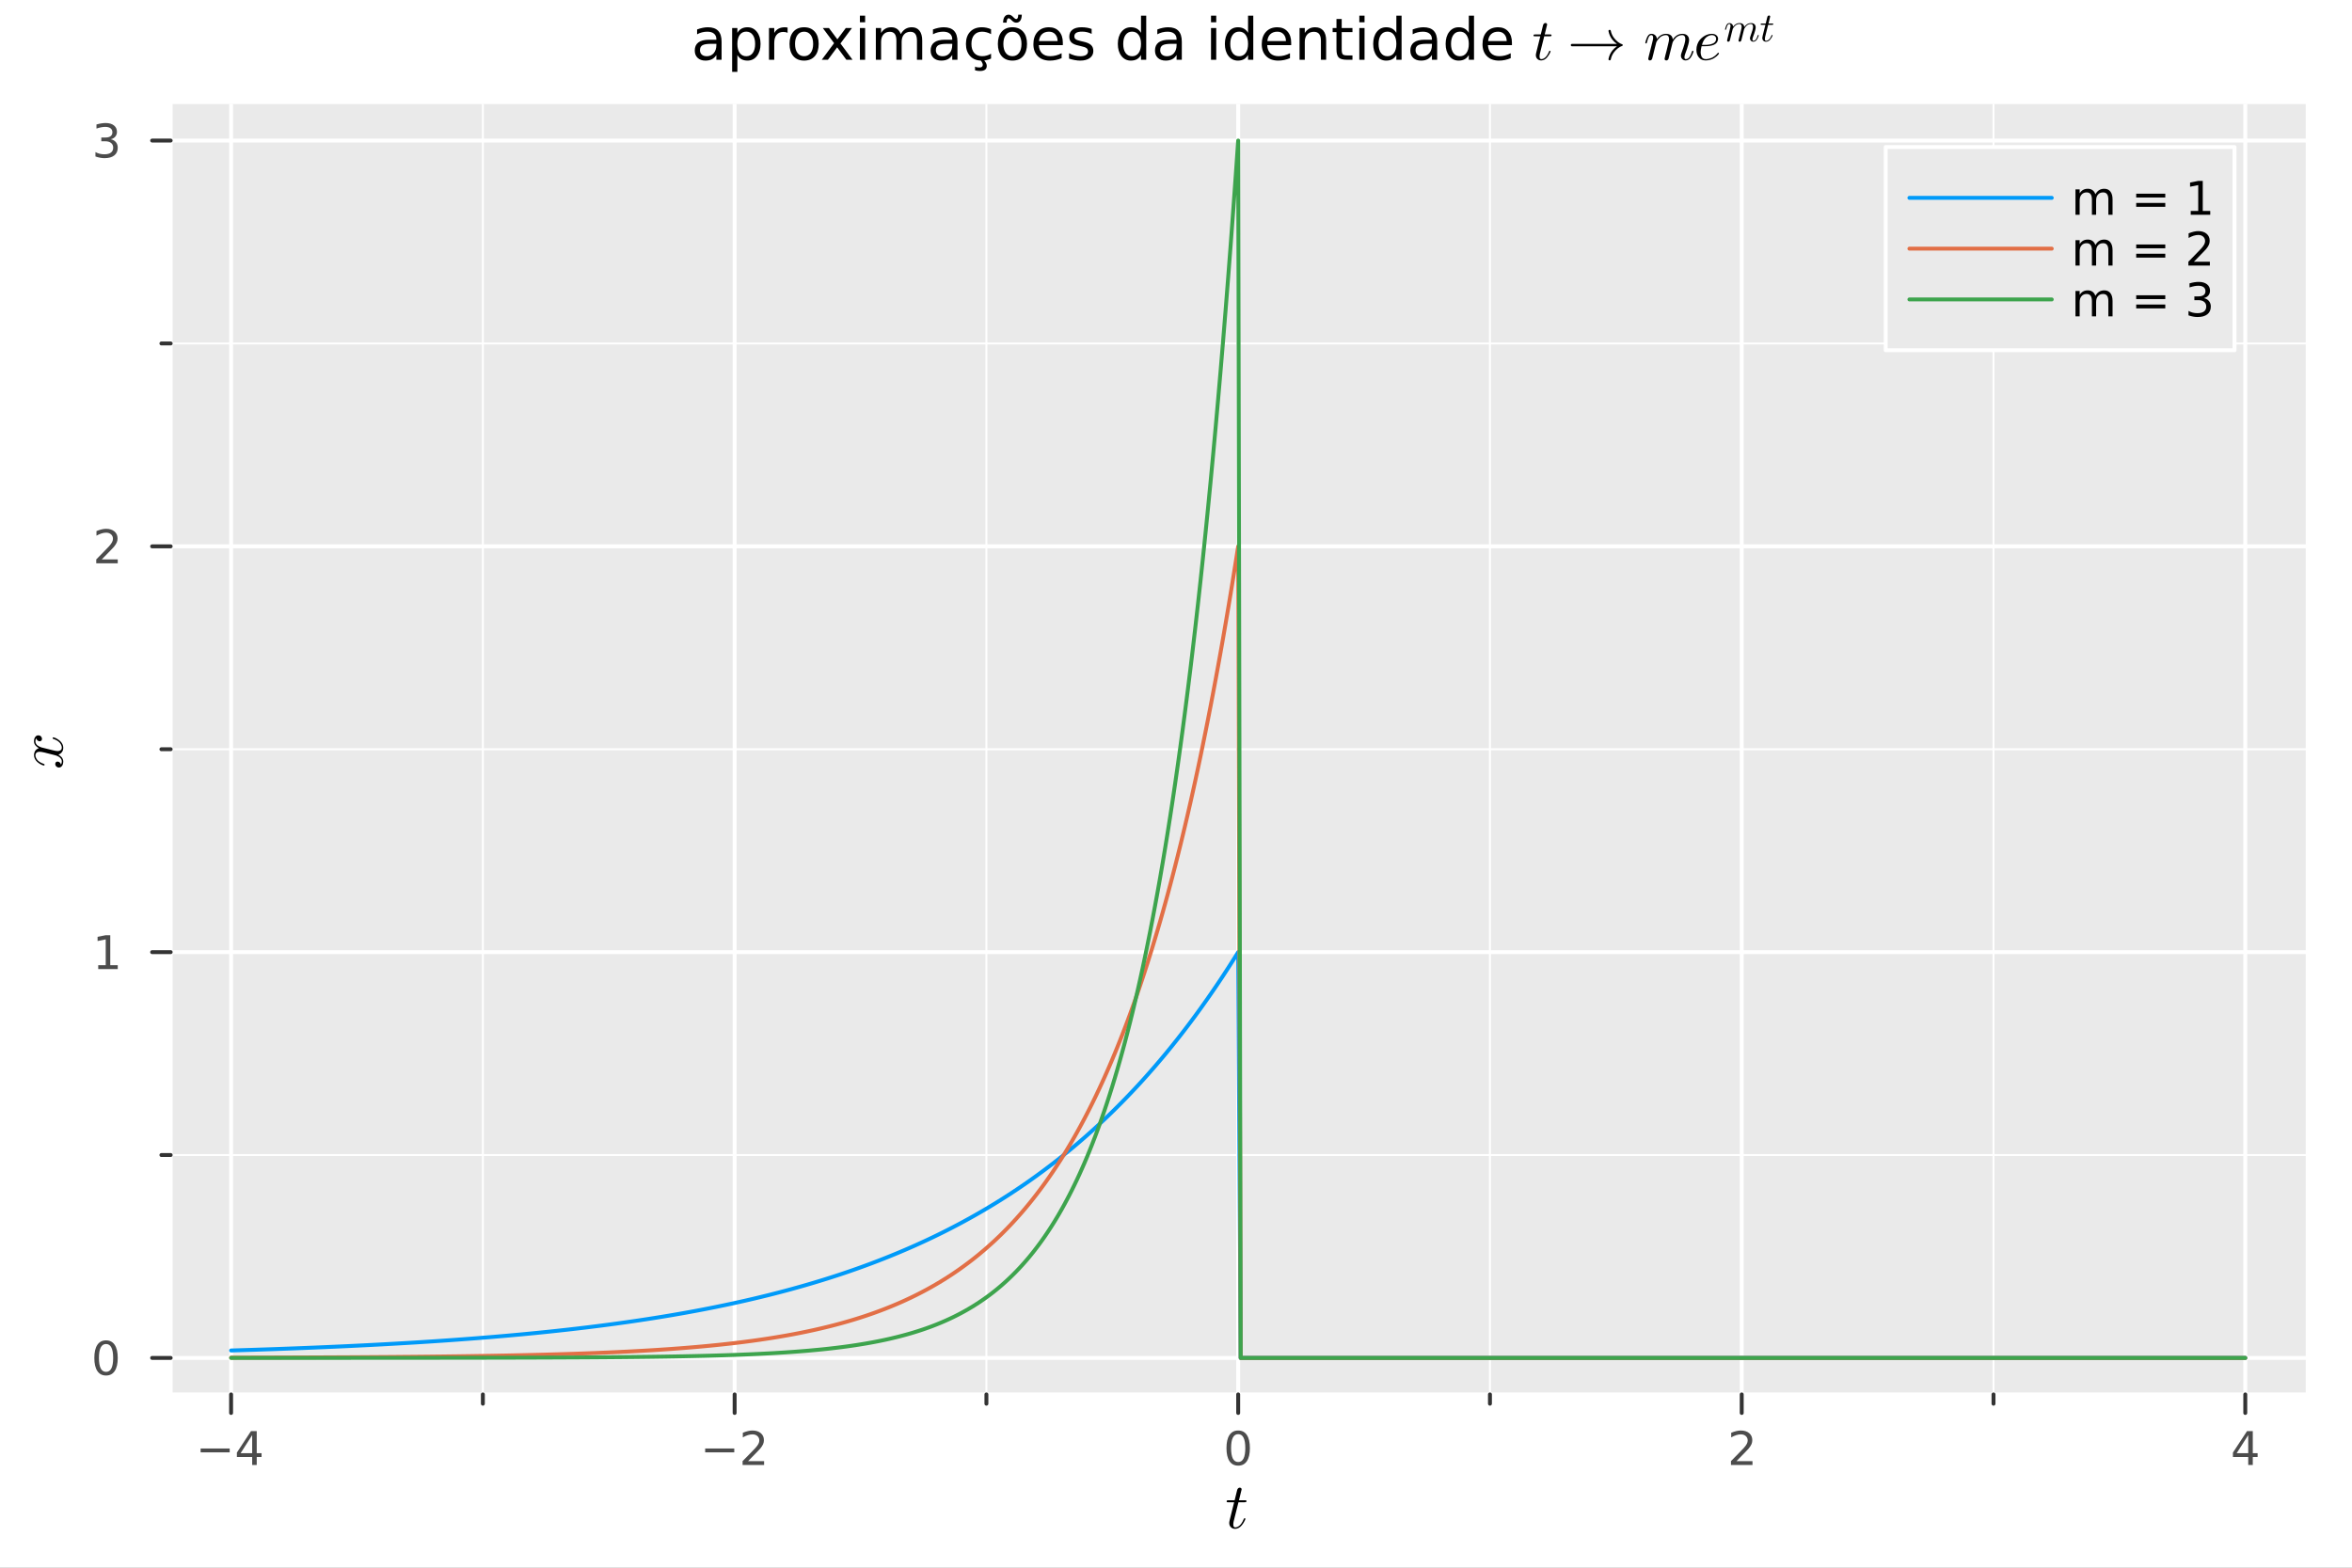 <?xml version="1.0" encoding="utf-8"?>
<svg xmlns="http://www.w3.org/2000/svg" xmlns:xlink="http://www.w3.org/1999/xlink" width="600" height="400" viewBox="0 0 2400 1600">
<rect x="0" y="0" width="2400" height="1600" fill="#808080" stroke="none"/>
<defs>
  <clipPath id="clip430">
    <rect x="0" y="0" width="2400" height="1600"/>
  </clipPath>
</defs>
<path clip-path="url(#clip430)" d="M0 1600 L2400 1600 L2400 0 L0 0  Z" fill="#ffffff" fill-rule="evenodd" fill-opacity="1"/>
<defs>
  <clipPath id="clip431">
    <rect x="480" y="0" width="1681" height="1600"/>
  </clipPath>
</defs>
<defs>
  <clipPath id="clip432">
    <rect x="252" y="166" width="2101" height="1245"/>
  </clipPath>
</defs>
<path clip-path="url(#clip430)" d="M174.149 1423.18 L2352.76 1423.18 L2352.76 106.192 L174.149 106.192  Z" fill="#eaeaea" fill-rule="evenodd" fill-opacity="1"/>
<defs>
  <clipPath id="clip433">
    <rect x="174" y="106" width="2180" height="1318"/>
  </clipPath>
</defs>
<polyline clip-path="url(#clip433)" style="stroke:#ffffff; stroke-linecap:round; stroke-linejoin:round; stroke-width:4; stroke-opacity:1; fill:none" points="235.808,1423.18 235.808,106.192 "/>
<polyline clip-path="url(#clip433)" style="stroke:#ffffff; stroke-linecap:round; stroke-linejoin:round; stroke-width:4; stroke-opacity:1; fill:none" points="749.63,1423.18 749.63,106.192 "/>
<polyline clip-path="url(#clip433)" style="stroke:#ffffff; stroke-linecap:round; stroke-linejoin:round; stroke-width:4; stroke-opacity:1; fill:none" points="1263.45,1423.18 1263.45,106.192 "/>
<polyline clip-path="url(#clip433)" style="stroke:#ffffff; stroke-linecap:round; stroke-linejoin:round; stroke-width:4; stroke-opacity:1; fill:none" points="1777.27,1423.18 1777.27,106.192 "/>
<polyline clip-path="url(#clip433)" style="stroke:#ffffff; stroke-linecap:round; stroke-linejoin:round; stroke-width:4; stroke-opacity:1; fill:none" points="2291.1,1423.18 2291.1,106.192 "/>
<polyline clip-path="url(#clip433)" style="stroke:#ffffff; stroke-linecap:round; stroke-linejoin:round; stroke-width:2; stroke-opacity:1; fill:none" points="492.719,1423.18 492.719,106.192 "/>
<polyline clip-path="url(#clip433)" style="stroke:#ffffff; stroke-linecap:round; stroke-linejoin:round; stroke-width:2; stroke-opacity:1; fill:none" points="1006.54,1423.18 1006.54,106.192 "/>
<polyline clip-path="url(#clip433)" style="stroke:#ffffff; stroke-linecap:round; stroke-linejoin:round; stroke-width:2; stroke-opacity:1; fill:none" points="1520.36,1423.18 1520.36,106.192 "/>
<polyline clip-path="url(#clip433)" style="stroke:#ffffff; stroke-linecap:round; stroke-linejoin:round; stroke-width:2; stroke-opacity:1; fill:none" points="2034.19,1423.18 2034.19,106.192 "/>
<polyline clip-path="url(#clip430)" style="stroke:#ffffff; stroke-linecap:round; stroke-linejoin:round; stroke-width:4; stroke-opacity:1; fill:none" points="174.149,1423.18 2352.76,1423.18 "/>
<polyline clip-path="url(#clip430)" style="stroke:#333333; stroke-linecap:round; stroke-linejoin:round; stroke-width:4; stroke-opacity:1; fill:none" points="235.808,1423.18 235.808,1442.08 "/>
<polyline clip-path="url(#clip430)" style="stroke:#333333; stroke-linecap:round; stroke-linejoin:round; stroke-width:4; stroke-opacity:1; fill:none" points="749.63,1423.18 749.63,1442.08 "/>
<polyline clip-path="url(#clip430)" style="stroke:#333333; stroke-linecap:round; stroke-linejoin:round; stroke-width:4; stroke-opacity:1; fill:none" points="1263.45,1423.18 1263.45,1442.08 "/>
<polyline clip-path="url(#clip430)" style="stroke:#333333; stroke-linecap:round; stroke-linejoin:round; stroke-width:4; stroke-opacity:1; fill:none" points="1777.27,1423.18 1777.27,1442.08 "/>
<polyline clip-path="url(#clip430)" style="stroke:#333333; stroke-linecap:round; stroke-linejoin:round; stroke-width:4; stroke-opacity:1; fill:none" points="2291.1,1423.18 2291.1,1442.08 "/>
<polyline clip-path="url(#clip430)" style="stroke:#333333; stroke-linecap:round; stroke-linejoin:round; stroke-width:4; stroke-opacity:1; fill:none" points="492.719,1423.18 492.719,1432.63 "/>
<polyline clip-path="url(#clip430)" style="stroke:#333333; stroke-linecap:round; stroke-linejoin:round; stroke-width:4; stroke-opacity:1; fill:none" points="1006.54,1423.18 1006.54,1432.63 "/>
<polyline clip-path="url(#clip430)" style="stroke:#333333; stroke-linecap:round; stroke-linejoin:round; stroke-width:4; stroke-opacity:1; fill:none" points="1520.36,1423.18 1520.36,1432.63 "/>
<polyline clip-path="url(#clip430)" style="stroke:#333333; stroke-linecap:round; stroke-linejoin:round; stroke-width:4; stroke-opacity:1; fill:none" points="2034.19,1423.18 2034.19,1432.63 "/>
<path clip-path="url(#clip430)" d="M204.708 1478.35 L234.384 1478.35 L234.384 1482.29 L204.708 1482.29 L204.708 1478.35 Z" fill="#4c4c4c" fill-rule="nonzero" fill-opacity="1" /><path clip-path="url(#clip430)" d="M257.324 1464.69 L245.518 1483.14 L257.324 1483.14 L257.324 1464.69 M256.097 1460.62 L261.976 1460.62 L261.976 1483.14 L266.907 1483.14 L266.907 1487.03 L261.976 1487.03 L261.976 1495.18 L257.324 1495.18 L257.324 1487.03 L241.722 1487.03 L241.722 1482.52 L256.097 1460.62 Z" fill="#4c4c4c" fill-rule="nonzero" fill-opacity="1" /><path clip-path="url(#clip430)" d="M719.572 1478.35 L749.248 1478.35 L749.248 1482.29 L719.572 1482.29 L719.572 1478.35 Z" fill="#4c4c4c" fill-rule="nonzero" fill-opacity="1" /><path clip-path="url(#clip430)" d="M763.368 1491.24 L779.688 1491.24 L779.688 1495.18 L757.743 1495.18 L757.743 1491.24 Q760.405 1488.49 764.989 1483.86 Q769.595 1479.21 770.776 1477.87 Q773.021 1475.34 773.901 1473.61 Q774.803 1471.85 774.803 1470.16 Q774.803 1467.4 772.859 1465.67 Q770.938 1463.93 767.836 1463.93 Q765.637 1463.93 763.183 1464.69 Q760.753 1465.46 757.975 1467.01 L757.975 1462.29 Q760.799 1461.15 763.253 1460.57 Q765.706 1459.99 767.743 1459.99 Q773.114 1459.99 776.308 1462.68 Q779.503 1465.37 779.503 1469.86 Q779.503 1471.99 778.692 1473.91 Q777.905 1475.8 775.799 1478.4 Q775.22 1479.07 772.118 1482.29 Q769.016 1485.48 763.368 1491.24 Z" fill="#4c4c4c" fill-rule="nonzero" fill-opacity="1" /><path clip-path="url(#clip430)" d="M1263.45 1463.7 Q1259.84 1463.7 1258.01 1467.26 Q1256.21 1470.8 1256.21 1477.93 Q1256.21 1485.04 1258.01 1488.61 Q1259.84 1492.15 1263.45 1492.15 Q1267.09 1492.15 1268.89 1488.61 Q1270.72 1485.04 1270.72 1477.93 Q1270.72 1470.8 1268.89 1467.26 Q1267.09 1463.7 1263.45 1463.7 M1263.45 1459.99 Q1269.26 1459.99 1272.32 1464.6 Q1275.4 1469.18 1275.4 1477.93 Q1275.4 1486.66 1272.32 1491.27 Q1269.26 1495.85 1263.45 1495.85 Q1257.64 1495.85 1254.56 1491.27 Q1251.51 1486.66 1251.51 1477.93 Q1251.51 1469.18 1254.56 1464.6 Q1257.64 1459.99 1263.45 1459.99 Z" fill="#4c4c4c" fill-rule="nonzero" fill-opacity="1" /><path clip-path="url(#clip430)" d="M1771.93 1491.24 L1788.25 1491.24 L1788.25 1495.18 L1766.3 1495.18 L1766.3 1491.24 Q1768.96 1488.49 1773.55 1483.86 Q1778.15 1479.21 1779.33 1477.87 Q1781.58 1475.34 1782.46 1473.61 Q1783.36 1471.85 1783.36 1470.16 Q1783.36 1467.4 1781.42 1465.67 Q1779.5 1463.93 1776.4 1463.93 Q1774.2 1463.93 1771.74 1464.69 Q1769.31 1465.46 1766.53 1467.01 L1766.53 1462.29 Q1769.36 1461.15 1771.81 1460.57 Q1774.27 1459.99 1776.3 1459.99 Q1781.67 1459.99 1784.87 1462.68 Q1788.06 1465.37 1788.06 1469.86 Q1788.06 1471.99 1787.25 1473.91 Q1786.46 1475.8 1784.36 1478.4 Q1783.78 1479.07 1780.68 1482.29 Q1777.58 1485.48 1771.93 1491.24 Z" fill="#4c4c4c" fill-rule="nonzero" fill-opacity="1" /><path clip-path="url(#clip430)" d="M2294.11 1464.69 L2282.3 1483.14 L2294.11 1483.14 L2294.11 1464.69 M2292.88 1460.62 L2298.76 1460.62 L2298.76 1483.14 L2303.69 1483.14 L2303.69 1487.03 L2298.76 1487.03 L2298.76 1495.18 L2294.11 1495.18 L2294.11 1487.03 L2278.5 1487.03 L2278.5 1482.52 L2292.88 1460.62 Z" fill="#4c4c4c" fill-rule="nonzero" fill-opacity="1" /><path clip-path="url(#clip430)" d="M1271.92 1531.91 Q1271.92 1532.81 1271.5 1533.04 Q1271.09 1533.23 1269.93 1533.23 L1263.74 1533.23 L1258.85 1552.69 Q1258.46 1554.39 1258.46 1555.84 Q1258.46 1557.45 1258.94 1558.16 Q1259.46 1558.87 1260.52 1558.87 Q1262.62 1558.87 1264.87 1556.97 Q1267.16 1555.07 1269.09 1550.43 Q1269.35 1549.82 1269.48 1549.69 Q1269.64 1549.53 1270.06 1549.53 Q1270.86 1549.53 1270.86 1550.17 Q1270.86 1550.4 1270.41 1551.43 Q1269.99 1552.46 1269.06 1553.97 Q1268.16 1555.49 1266.96 1556.9 Q1265.8 1558.32 1264.03 1559.35 Q1262.26 1560.35 1260.36 1560.35 Q1257.69 1560.35 1255.98 1558.64 Q1254.31 1556.94 1254.31 1554.26 Q1254.31 1553.39 1254.98 1550.62 Q1255.66 1547.82 1259.33 1533.23 L1253.5 1533.23 Q1252.7 1533.23 1252.37 1533.2 Q1252.08 1533.17 1251.86 1533.01 Q1251.67 1532.81 1251.67 1532.43 Q1251.67 1531.82 1251.92 1531.56 Q1252.18 1531.27 1252.5 1531.24 Q1252.86 1531.17 1253.66 1531.17 L1259.85 1531.17 L1262.42 1520.71 Q1262.68 1519.67 1263.32 1519.09 Q1264 1518.48 1264.39 1518.42 Q1264.77 1518.32 1265.06 1518.32 Q1265.93 1518.32 1266.45 1518.81 Q1266.96 1519.26 1266.96 1520.09 Q1266.96 1520.54 1264.26 1531.17 L1270.06 1531.17 Q1270.8 1531.17 1271.09 1531.2 Q1271.41 1531.24 1271.67 1531.4 Q1271.92 1531.56 1271.92 1531.91 Z" fill="#000000" fill-rule="nonzero" fill-opacity="1" /><polyline clip-path="url(#clip433)" style="stroke:#ffffff; stroke-linecap:round; stroke-linejoin:round; stroke-width:4; stroke-opacity:1; fill:none" points="174.149,1385.91 2352.76,1385.91 "/>
<polyline clip-path="url(#clip433)" style="stroke:#ffffff; stroke-linecap:round; stroke-linejoin:round; stroke-width:4; stroke-opacity:1; fill:none" points="174.149,971.76 2352.76,971.76 "/>
<polyline clip-path="url(#clip433)" style="stroke:#ffffff; stroke-linecap:round; stroke-linejoin:round; stroke-width:4; stroke-opacity:1; fill:none" points="174.149,557.612 2352.76,557.612 "/>
<polyline clip-path="url(#clip433)" style="stroke:#ffffff; stroke-linecap:round; stroke-linejoin:round; stroke-width:4; stroke-opacity:1; fill:none" points="174.149,143.465 2352.76,143.465 "/>
<polyline clip-path="url(#clip433)" style="stroke:#ffffff; stroke-linecap:round; stroke-linejoin:round; stroke-width:2; stroke-opacity:1; fill:none" points="174.149,1178.83 2352.76,1178.83 "/>
<polyline clip-path="url(#clip433)" style="stroke:#ffffff; stroke-linecap:round; stroke-linejoin:round; stroke-width:2; stroke-opacity:1; fill:none" points="174.149,764.686 2352.76,764.686 "/>
<polyline clip-path="url(#clip433)" style="stroke:#ffffff; stroke-linecap:round; stroke-linejoin:round; stroke-width:2; stroke-opacity:1; fill:none" points="174.149,350.539 2352.76,350.539 "/>
<polyline clip-path="url(#clip430)" style="stroke:#ffffff; stroke-linecap:round; stroke-linejoin:round; stroke-width:4; stroke-opacity:1; fill:none" points="174.149,1423.18 174.149,106.192 "/>
<polyline clip-path="url(#clip430)" style="stroke:#333333; stroke-linecap:round; stroke-linejoin:round; stroke-width:4; stroke-opacity:1; fill:none" points="174.149,1385.91 155.251,1385.91 "/>
<polyline clip-path="url(#clip430)" style="stroke:#333333; stroke-linecap:round; stroke-linejoin:round; stroke-width:4; stroke-opacity:1; fill:none" points="174.149,971.76 155.251,971.76 "/>
<polyline clip-path="url(#clip430)" style="stroke:#333333; stroke-linecap:round; stroke-linejoin:round; stroke-width:4; stroke-opacity:1; fill:none" points="174.149,557.612 155.251,557.612 "/>
<polyline clip-path="url(#clip430)" style="stroke:#333333; stroke-linecap:round; stroke-linejoin:round; stroke-width:4; stroke-opacity:1; fill:none" points="174.149,143.465 155.251,143.465 "/>
<polyline clip-path="url(#clip430)" style="stroke:#333333; stroke-linecap:round; stroke-linejoin:round; stroke-width:4; stroke-opacity:1; fill:none" points="174.149,1178.83 164.7,1178.83 "/>
<polyline clip-path="url(#clip430)" style="stroke:#333333; stroke-linecap:round; stroke-linejoin:round; stroke-width:4; stroke-opacity:1; fill:none" points="174.149,764.686 164.7,764.686 "/>
<polyline clip-path="url(#clip430)" style="stroke:#333333; stroke-linecap:round; stroke-linejoin:round; stroke-width:4; stroke-opacity:1; fill:none" points="174.149,350.539 164.7,350.539 "/>
<path clip-path="url(#clip430)" d="M108.205 1371.71 Q104.593 1371.71 102.765 1375.27 Q100.959 1378.81 100.959 1385.94 Q100.959 1393.05 102.765 1396.61 Q104.593 1400.15 108.205 1400.15 Q111.839 1400.15 113.644 1396.61 Q115.473 1393.05 115.473 1385.94 Q115.473 1378.81 113.644 1375.27 Q111.839 1371.71 108.205 1371.71 M108.205 1368 Q114.015 1368 117.07 1372.61 Q120.149 1377.19 120.149 1385.94 Q120.149 1394.67 117.07 1399.27 Q114.015 1403.86 108.205 1403.86 Q102.394 1403.86 99.316 1399.27 Q96.26 1394.67 96.26 1385.94 Q96.26 1377.19 99.316 1372.61 Q102.394 1368 108.205 1368 Z" fill="#4c4c4c" fill-rule="nonzero" fill-opacity="1" /><path clip-path="url(#clip430)" d="M100.242 985.104 L107.88 985.104 L107.88 958.739 L99.57 960.405 L99.57 956.146 L107.834 954.48 L112.51 954.48 L112.51 985.104 L120.149 985.104 L120.149 989.04 L100.242 989.04 L100.242 985.104 Z" fill="#4c4c4c" fill-rule="nonzero" fill-opacity="1" /><path clip-path="url(#clip430)" d="M103.83 570.957 L120.149 570.957 L120.149 574.892 L98.205 574.892 L98.205 570.957 Q100.867 568.203 105.45 563.573 Q110.056 558.92 111.237 557.578 Q113.482 555.055 114.362 553.318 Q115.265 551.559 115.265 549.869 Q115.265 547.115 113.32 545.379 Q111.399 543.643 108.297 543.643 Q106.098 543.643 103.644 544.406 Q101.214 545.17 98.436 546.721 L98.436 541.999 Q101.26 540.865 103.714 540.286 Q106.168 539.707 108.205 539.707 Q113.575 539.707 116.769 542.393 Q119.964 545.078 119.964 549.569 Q119.964 551.698 119.154 553.619 Q118.367 555.518 116.26 558.11 Q115.681 558.781 112.58 561.999 Q109.478 565.193 103.83 570.957 Z" fill="#4c4c4c" fill-rule="nonzero" fill-opacity="1" /><path clip-path="url(#clip430)" d="M113.019 142.111 Q116.376 142.829 118.251 145.097 Q120.149 147.366 120.149 150.699 Q120.149 155.815 116.63 158.616 Q113.112 161.417 106.63 161.417 Q104.455 161.417 102.14 160.977 Q99.848 160.56 97.394 159.704 L97.394 155.19 Q99.339 156.324 101.654 156.903 Q103.968 157.481 106.492 157.481 Q110.89 157.481 113.181 155.745 Q115.496 154.009 115.496 150.699 Q115.496 147.644 113.343 145.931 Q111.214 144.195 107.394 144.195 L103.367 144.195 L103.367 140.352 L107.58 140.352 Q111.029 140.352 112.857 138.986 Q114.686 137.597 114.686 135.005 Q114.686 132.343 112.788 130.931 Q110.913 129.496 107.394 129.496 Q105.473 129.496 103.274 129.912 Q101.075 130.329 98.436 131.208 L98.436 127.042 Q101.098 126.301 103.413 125.931 Q105.751 125.56 107.811 125.56 Q113.135 125.56 116.237 127.991 Q119.339 130.398 119.339 134.519 Q119.339 137.389 117.695 139.38 Q116.052 141.347 113.019 142.111 Z" fill="#4c4c4c" fill-rule="nonzero" fill-opacity="1" /><path clip-path="url(#clip430)" d="M39.02 750.513 Q40.824 750.513 41.854 751.64 Q42.852 752.767 42.852 754.055 Q42.852 755.279 42.144 755.923 Q41.435 756.567 40.534 756.567 Q39.31 756.567 38.247 755.666 Q37.184 754.764 36.959 753.411 Q36.121 754.732 36.121 756.696 Q36.121 757.984 36.798 759.112 Q37.474 760.207 38.344 760.883 Q39.213 761.527 40.469 762.107 Q41.693 762.654 42.434 762.88 Q43.142 763.073 43.915 763.234 L52.933 765.488 Q57.216 766.583 58.73 766.583 Q60.598 766.583 61.854 765.682 Q63.078 764.78 63.078 762.976 Q63.078 762.268 62.885 761.463 Q62.659 760.657 62.079 759.627 Q61.467 758.564 60.566 757.63 Q59.632 756.664 58.054 755.73 Q56.475 754.796 54.447 754.184 Q53.738 753.991 53.738 753.347 Q53.738 752.542 54.382 752.542 Q54.93 752.542 56.089 752.992 Q57.216 753.411 58.698 754.345 Q60.147 755.247 61.467 756.438 Q62.756 757.63 63.657 759.401 Q64.559 761.173 64.559 763.105 Q64.559 765.875 63.078 767.711 Q61.596 769.546 59.535 770.223 Q59.825 770.384 60.211 770.609 Q60.598 770.834 61.467 771.511 Q62.305 772.155 62.949 772.896 Q63.561 773.636 64.044 774.796 Q64.559 775.923 64.559 777.147 Q64.559 778.693 64.108 780.078 Q63.657 781.43 62.627 782.396 Q61.596 783.363 60.179 783.363 Q58.601 783.363 57.506 782.3 Q56.379 781.205 56.379 779.723 Q56.379 778.789 56.926 778.049 Q57.474 777.276 58.666 777.276 Q59.986 777.276 60.984 778.177 Q61.983 779.079 62.24 780.367 Q63.078 779.047 63.078 777.082 Q63.078 774.957 61.21 773.282 Q59.342 771.607 56.218 770.802 Q48.714 768.806 45.364 768.033 Q41.983 767.26 40.534 767.26 Q39.181 767.26 38.247 767.614 Q37.313 767.968 36.894 768.58 Q36.444 769.16 36.282 769.707 Q36.121 770.223 36.121 770.802 Q36.121 771.768 36.508 772.863 Q36.894 773.926 37.796 775.214 Q38.666 776.47 40.469 777.662 Q42.273 778.854 44.753 779.659 Q45.493 779.82 45.493 780.528 Q45.461 781.301 44.817 781.301 Q44.27 781.301 43.142 780.883 Q41.983 780.432 40.534 779.53 Q39.084 778.596 37.796 777.404 Q36.476 776.181 35.574 774.409 Q34.672 772.606 34.672 770.673 Q34.672 769.804 34.865 768.967 Q35.026 768.097 35.51 767.066 Q35.993 766.004 37.055 765.07 Q38.118 764.136 39.664 763.556 Q38.923 763.169 38.215 762.654 Q37.506 762.107 36.637 761.269 Q35.735 760.4 35.22 759.208 Q34.672 757.984 34.672 756.632 Q34.672 755.311 35.026 754.023 Q35.349 752.735 36.411 751.64 Q37.442 750.513 39.02 750.513 Z" fill="#000000" fill-rule="nonzero" fill-opacity="1" /><path clip-path="url(#clip430)" d="M725.694 44.721 Q719.242 44.721 716.753 46.197 Q714.265 47.672 714.265 51.231 Q714.265 54.067 716.117 55.745 Q717.998 57.394 721.209 57.394 Q725.636 57.394 728.298 54.27 Q730.989 51.115 730.989 45.907 L730.989 44.721 L725.694 44.721 M736.313 42.522 L736.313 61.011 L730.989 61.011 L730.989 56.092 Q729.167 59.044 726.447 60.462 Q723.727 61.85 719.792 61.85 Q714.815 61.85 711.863 59.073 Q708.941 56.266 708.941 51.578 Q708.941 46.11 712.587 43.332 Q716.261 40.554 723.524 40.554 L730.989 40.554 L730.989 40.033 Q730.989 36.359 728.559 34.362 Q726.157 32.337 721.788 32.337 Q719.01 32.337 716.377 33.002 Q713.744 33.668 711.314 34.999 L711.314 30.08 Q714.236 28.951 716.985 28.401 Q719.734 27.823 722.338 27.823 Q729.369 27.823 732.841 31.469 Q736.313 35.114 736.313 42.522 Z" fill="#000000" fill-rule="nonzero" fill-opacity="1" /><path clip-path="url(#clip430)" d="M752.43 56.15 L752.43 73.338 L747.077 73.338 L747.077 28.604 L752.43 28.604 L752.43 33.523 Q754.109 30.63 756.655 29.241 Q759.23 27.823 762.789 27.823 Q768.692 27.823 772.367 32.51 Q776.07 37.198 776.07 44.837 Q776.07 52.475 772.367 57.163 Q768.692 61.85 762.789 61.85 Q759.23 61.85 756.655 60.462 Q754.109 59.044 752.43 56.15 M770.544 44.837 Q770.544 38.963 768.113 35.635 Q765.711 32.279 761.487 32.279 Q757.262 32.279 754.832 35.635 Q752.43 38.963 752.43 44.837 Q752.43 50.711 754.832 54.067 Q757.262 57.394 761.487 57.394 Q765.711 57.394 768.113 54.067 Q770.544 50.711 770.544 44.837 Z" fill="#000000" fill-rule="nonzero" fill-opacity="1" /><path clip-path="url(#clip430)" d="M803.674 33.581 Q802.777 33.06 801.707 32.829 Q800.665 32.568 799.392 32.568 Q794.878 32.568 792.447 35.52 Q790.046 38.442 790.046 43.94 L790.046 61.011 L784.693 61.011 L784.693 28.604 L790.046 28.604 L790.046 33.639 Q791.724 30.687 794.415 29.27 Q797.106 27.823 800.954 27.823 Q801.504 27.823 802.17 27.91 Q802.835 27.968 803.645 28.112 L803.674 33.581 Z" fill="#000000" fill-rule="nonzero" fill-opacity="1" /><path clip-path="url(#clip430)" d="M820.514 32.337 Q816.232 32.337 813.744 35.693 Q811.255 39.021 811.255 44.837 Q811.255 50.653 813.715 54.009 Q816.203 57.337 820.514 57.337 Q824.768 57.337 827.256 53.98 Q829.745 50.624 829.745 44.837 Q829.745 39.079 827.256 35.722 Q824.768 32.337 820.514 32.337 M820.514 27.823 Q827.459 27.823 831.423 32.337 Q835.387 36.851 835.387 44.837 Q835.387 52.794 831.423 57.337 Q827.459 61.85 820.514 61.85 Q813.541 61.85 809.577 57.337 Q805.642 52.794 805.642 44.837 Q805.642 36.851 809.577 32.337 Q813.541 27.823 820.514 27.823 Z" fill="#000000" fill-rule="nonzero" fill-opacity="1" /><path clip-path="url(#clip430)" d="M869.328 28.604 L857.609 44.374 L869.935 61.011 L863.657 61.011 L854.224 48.28 L844.791 61.011 L838.512 61.011 L851.099 44.055 L839.583 28.604 L845.861 28.604 L854.455 40.149 L863.049 28.604 L869.328 28.604 Z" fill="#000000" fill-rule="nonzero" fill-opacity="1" /><path clip-path="url(#clip430)" d="M877.459 28.604 L882.783 28.604 L882.783 61.011 L877.459 61.011 L877.459 28.604 M877.459 15.988 L882.783 15.988 L882.783 22.73 L877.459 22.73 L877.459 15.988 Z" fill="#000000" fill-rule="nonzero" fill-opacity="1" /><path clip-path="url(#clip430)" d="M919.154 34.825 Q921.15 31.237 923.928 29.53 Q926.706 27.823 930.468 27.823 Q935.531 27.823 938.28 31.382 Q941.029 34.912 941.029 41.451 L941.029 61.011 L935.676 61.011 L935.676 41.625 Q935.676 36.966 934.027 34.709 Q932.377 32.453 928.992 32.453 Q924.854 32.453 922.453 35.201 Q920.051 37.95 920.051 42.696 L920.051 61.011 L914.698 61.011 L914.698 41.625 Q914.698 36.937 913.049 34.709 Q911.399 32.453 907.956 32.453 Q903.876 32.453 901.475 35.23 Q899.073 37.979 899.073 42.696 L899.073 61.011 L893.72 61.011 L893.72 28.604 L899.073 28.604 L899.073 33.639 Q900.896 30.659 903.442 29.241 Q905.988 27.823 909.49 27.823 Q913.02 27.823 915.479 29.617 Q917.968 31.411 919.154 34.825 Z" fill="#000000" fill-rule="nonzero" fill-opacity="1" /><path clip-path="url(#clip430)" d="M966.376 44.721 Q959.923 44.721 957.435 46.197 Q954.947 47.672 954.947 51.231 Q954.947 54.067 956.798 55.745 Q958.679 57.394 961.891 57.394 Q966.318 57.394 968.98 54.27 Q971.671 51.115 971.671 45.907 L971.671 44.721 L966.376 44.721 M976.995 42.522 L976.995 61.011 L971.671 61.011 L971.671 56.092 Q969.848 59.044 967.128 60.462 Q964.408 61.85 960.473 61.85 Q955.496 61.85 952.545 59.073 Q949.623 56.266 949.623 51.578 Q949.623 46.11 953.268 43.332 Q956.943 40.554 964.206 40.554 L971.671 40.554 L971.671 40.033 Q971.671 36.359 969.24 34.362 Q966.839 32.337 962.47 32.337 Q959.692 32.337 957.059 33.002 Q954.426 33.668 951.995 34.999 L951.995 30.08 Q954.918 28.951 957.666 28.401 Q960.415 27.823 963.019 27.823 Q970.051 27.823 973.523 31.469 Q976.995 35.114 976.995 42.522 Z" fill="#000000" fill-rule="nonzero" fill-opacity="1" /><path clip-path="url(#clip430)" d="M1011.28 29.848 L1011.28 34.825 Q1009.03 33.581 1006.74 32.973 Q1004.48 32.337 1002.17 32.337 Q996.989 32.337 994.125 35.635 Q991.26 38.905 991.26 44.837 Q991.26 50.768 994.125 54.067 Q996.989 57.337 1002.17 57.337 Q1004.48 57.337 1006.74 56.729 Q1009.03 56.092 1011.28 54.848 L1011.28 59.767 Q1009.06 60.809 1006.65 61.33 Q1004.28 61.85 1001.59 61.85 Q994.269 61.85 989.958 57.25 Q985.647 52.649 985.647 44.837 Q985.647 36.908 989.987 32.366 Q994.356 27.823 1001.94 27.823 Q1004.4 27.823 1006.74 28.344 Q1009.08 28.836 1011.28 29.848 M1003.76 61.011 Q1005.35 62.805 1006.13 64.31 Q1006.91 65.844 1006.91 67.232 Q1006.91 69.808 1005.18 71.11 Q1003.44 72.441 1000.03 72.441 Q998.696 72.441 997.423 72.267 Q996.179 72.093 994.935 71.746 L994.935 67.956 Q995.919 68.448 996.989 68.65 Q998.06 68.882 999.42 68.882 Q1001.13 68.882 1001.99 68.187 Q1002.86 67.493 1002.86 66.162 Q1002.86 65.294 1002.23 64.021 Q1001.62 62.776 1000.32 61.011 L1003.76 61.011 Z" fill="#000000" fill-rule="nonzero" fill-opacity="1" /><path clip-path="url(#clip430)" d="M1033.1 32.337 Q1028.82 32.337 1026.33 35.693 Q1023.84 39.021 1023.84 44.837 Q1023.84 50.653 1026.3 54.009 Q1028.79 57.337 1033.1 57.337 Q1037.35 57.337 1039.84 53.98 Q1042.33 50.624 1042.33 44.837 Q1042.33 39.079 1039.84 35.722 Q1037.35 32.337 1033.1 32.337 M1033.1 27.823 Q1040.04 27.823 1044.01 32.337 Q1047.97 36.851 1047.97 44.837 Q1047.97 52.794 1044.01 57.337 Q1040.04 61.85 1033.1 61.85 Q1026.13 61.85 1022.16 57.337 Q1018.23 52.794 1018.23 44.837 Q1018.23 36.851 1022.16 32.337 Q1026.13 27.823 1033.1 27.823 M1032.98 21.37 L1031.34 19.779 Q1030.7 19.2 1030.21 18.94 Q1029.74 18.65 1029.37 18.65 Q1028.27 18.65 1027.75 19.721 Q1027.23 20.763 1027.17 23.135 L1023.55 23.135 Q1023.61 19.229 1025.09 17.117 Q1026.56 14.976 1029.19 14.976 Q1030.29 14.976 1031.22 15.381 Q1032.15 15.786 1033.22 16.741 L1034.87 18.332 Q1035.5 18.911 1035.96 19.2 Q1036.46 19.461 1036.83 19.461 Q1037.93 19.461 1038.45 18.419 Q1038.97 17.348 1039.03 14.976 L1042.65 14.976 Q1042.59 18.882 1041.12 21.023 Q1039.64 23.135 1037.01 23.135 Q1035.91 23.135 1034.98 22.73 Q1034.05 22.325 1032.98 21.37 Z" fill="#000000" fill-rule="nonzero" fill-opacity="1" /><path clip-path="url(#clip430)" d="M1084.52 43.477 L1084.52 46.081 L1060.04 46.081 Q1060.39 51.578 1063.34 54.472 Q1066.32 57.337 1071.61 57.337 Q1074.68 57.337 1077.54 56.584 Q1080.44 55.832 1083.27 54.327 L1083.27 59.362 Q1080.41 60.577 1077.4 61.214 Q1074.39 61.85 1071.29 61.85 Q1063.54 61.85 1059 57.337 Q1054.48 52.823 1054.48 45.126 Q1054.48 37.169 1058.77 32.51 Q1063.08 27.823 1070.37 27.823 Q1076.91 27.823 1080.7 32.047 Q1084.52 36.243 1084.52 43.477 M1079.19 41.914 Q1079.14 37.545 1076.73 34.941 Q1074.36 32.337 1070.43 32.337 Q1065.97 32.337 1063.28 34.854 Q1060.62 37.371 1060.21 41.943 L1079.19 41.914 Z" fill="#000000" fill-rule="nonzero" fill-opacity="1" /><path clip-path="url(#clip430)" d="M1113.92 29.559 L1113.92 34.594 Q1111.66 33.436 1109.23 32.858 Q1106.8 32.279 1104.19 32.279 Q1100.23 32.279 1098.23 33.494 Q1096.27 34.709 1096.27 37.14 Q1096.27 38.992 1097.68 40.062 Q1099.1 41.104 1103.38 42.059 L1105.21 42.464 Q1110.88 43.679 1113.25 45.907 Q1115.65 48.106 1115.65 52.07 Q1115.65 56.584 1112.06 59.217 Q1108.5 61.85 1102.25 61.85 Q1099.65 61.85 1096.82 61.33 Q1094.01 60.838 1090.88 59.825 L1090.88 54.327 Q1093.83 55.861 1096.7 56.642 Q1099.56 57.394 1102.37 57.394 Q1106.13 57.394 1108.16 56.121 Q1110.18 54.819 1110.18 52.475 Q1110.18 50.305 1108.71 49.148 Q1107.26 47.991 1102.31 46.92 L1100.46 46.486 Q1095.51 45.444 1093.31 43.303 Q1091.11 41.133 1091.11 37.371 Q1091.11 32.8 1094.36 30.311 Q1097.6 27.823 1103.56 27.823 Q1106.51 27.823 1109.11 28.257 Q1111.72 28.691 1113.92 29.559 Z" fill="#000000" fill-rule="nonzero" fill-opacity="1" /><path clip-path="url(#clip430)" d="M1164.29 33.523 L1164.29 15.988 L1169.62 15.988 L1169.62 61.011 L1164.29 61.011 L1164.29 56.15 Q1162.61 59.044 1160.04 60.462 Q1157.49 61.85 1153.9 61.85 Q1148.03 61.85 1144.33 57.163 Q1140.65 52.475 1140.65 44.837 Q1140.65 37.198 1144.33 32.51 Q1148.03 27.823 1153.9 27.823 Q1157.49 27.823 1160.04 29.241 Q1162.61 30.63 1164.29 33.523 M1146.15 44.837 Q1146.15 50.711 1148.55 54.067 Q1150.98 57.394 1155.21 57.394 Q1159.43 57.394 1161.86 54.067 Q1164.29 50.711 1164.29 44.837 Q1164.29 38.963 1161.86 35.635 Q1159.43 32.279 1155.21 32.279 Q1150.98 32.279 1148.55 35.635 Q1146.15 38.963 1146.15 44.837 Z" fill="#000000" fill-rule="nonzero" fill-opacity="1" /><path clip-path="url(#clip430)" d="M1195.31 44.721 Q1188.86 44.721 1186.37 46.197 Q1183.88 47.672 1183.88 51.231 Q1183.88 54.067 1185.73 55.745 Q1187.61 57.394 1190.82 57.394 Q1195.25 57.394 1197.91 54.27 Q1200.6 51.115 1200.6 45.907 L1200.6 44.721 L1195.31 44.721 M1205.93 42.522 L1205.93 61.011 L1200.6 61.011 L1200.6 56.092 Q1198.78 59.044 1196.06 60.462 Q1193.34 61.85 1189.41 61.85 Q1184.43 61.85 1181.48 59.073 Q1178.56 56.266 1178.56 51.578 Q1178.56 46.11 1182.2 43.332 Q1185.88 40.554 1193.14 40.554 L1200.6 40.554 L1200.6 40.033 Q1200.6 36.359 1198.17 34.362 Q1195.77 32.337 1191.4 32.337 Q1188.63 32.337 1185.99 33.002 Q1183.36 33.668 1180.93 34.999 L1180.93 30.08 Q1183.85 28.951 1186.6 28.401 Q1189.35 27.823 1191.95 27.823 Q1198.98 27.823 1202.46 31.469 Q1205.93 35.114 1205.93 42.522 Z" fill="#000000" fill-rule="nonzero" fill-opacity="1" /><path clip-path="url(#clip430)" d="M1235.73 28.604 L1241.06 28.604 L1241.06 61.011 L1235.73 61.011 L1235.73 28.604 M1235.73 15.988 L1241.06 15.988 L1241.06 22.73 L1235.73 22.73 L1235.73 15.988 Z" fill="#000000" fill-rule="nonzero" fill-opacity="1" /><path clip-path="url(#clip430)" d="M1273.52 33.523 L1273.52 15.988 L1278.85 15.988 L1278.85 61.011 L1273.52 61.011 L1273.52 56.15 Q1271.84 59.044 1269.27 60.462 Q1266.72 61.85 1263.13 61.85 Q1257.26 61.85 1253.56 57.163 Q1249.88 52.475 1249.88 44.837 Q1249.88 37.198 1253.56 32.51 Q1257.26 27.823 1263.13 27.823 Q1266.72 27.823 1269.27 29.241 Q1271.84 30.63 1273.52 33.523 M1255.38 44.837 Q1255.38 50.711 1257.78 54.067 Q1260.21 57.394 1264.44 57.394 Q1268.66 57.394 1271.09 54.067 Q1273.52 50.711 1273.52 44.837 Q1273.52 38.963 1271.09 35.635 Q1268.66 32.279 1264.44 32.279 Q1260.21 32.279 1257.78 35.635 Q1255.38 38.963 1255.38 44.837 Z" fill="#000000" fill-rule="nonzero" fill-opacity="1" /><path clip-path="url(#clip430)" d="M1317.53 43.477 L1317.53 46.081 L1293.05 46.081 Q1293.4 51.578 1296.35 54.472 Q1299.33 57.337 1304.63 57.337 Q1307.69 57.337 1310.56 56.584 Q1313.45 55.832 1316.29 54.327 L1316.29 59.362 Q1313.42 60.577 1310.41 61.214 Q1307.4 61.85 1304.31 61.85 Q1296.55 61.85 1292.01 57.337 Q1287.5 52.823 1287.5 45.126 Q1287.5 37.169 1291.78 32.51 Q1296.09 27.823 1303.38 27.823 Q1309.92 27.823 1313.71 32.047 Q1317.53 36.243 1317.53 43.477 M1312.21 41.914 Q1312.15 37.545 1309.75 34.941 Q1307.38 32.337 1303.44 32.337 Q1298.98 32.337 1296.29 34.854 Q1293.63 37.371 1293.23 41.943 L1312.21 41.914 Z" fill="#000000" fill-rule="nonzero" fill-opacity="1" /><path clip-path="url(#clip430)" d="M1353.21 41.451 L1353.21 61.011 L1347.88 61.011 L1347.88 41.625 Q1347.88 37.024 1346.09 34.738 Q1344.3 32.453 1340.71 32.453 Q1336.4 32.453 1333.91 35.201 Q1331.42 37.95 1331.42 42.696 L1331.42 61.011 L1326.07 61.011 L1326.07 28.604 L1331.42 28.604 L1331.42 33.639 Q1333.33 30.716 1335.91 29.27 Q1338.51 27.823 1341.89 27.823 Q1347.48 27.823 1350.34 31.295 Q1353.21 34.738 1353.21 41.451 Z" fill="#000000" fill-rule="nonzero" fill-opacity="1" /><path clip-path="url(#clip430)" d="M1369.09 19.403 L1369.09 28.604 L1380.06 28.604 L1380.06 32.742 L1369.09 32.742 L1369.09 50.334 Q1369.09 54.298 1370.16 55.427 Q1371.26 56.555 1374.59 56.555 L1380.06 56.555 L1380.06 61.011 L1374.59 61.011 Q1368.43 61.011 1366.08 58.725 Q1363.74 56.411 1363.74 50.334 L1363.74 32.742 L1359.83 32.742 L1359.83 28.604 L1363.74 28.604 L1363.74 19.403 L1369.09 19.403 Z" fill="#000000" fill-rule="nonzero" fill-opacity="1" /><path clip-path="url(#clip430)" d="M1387.06 28.604 L1392.39 28.604 L1392.39 61.011 L1387.06 61.011 L1387.06 28.604 M1387.06 15.988 L1392.39 15.988 L1392.39 22.73 L1387.06 22.73 L1387.06 15.988 Z" fill="#000000" fill-rule="nonzero" fill-opacity="1" /><path clip-path="url(#clip430)" d="M1424.85 33.523 L1424.85 15.988 L1430.18 15.988 L1430.18 61.011 L1424.85 61.011 L1424.85 56.15 Q1423.17 59.044 1420.6 60.462 Q1418.05 61.85 1414.46 61.85 Q1408.59 61.85 1404.89 57.163 Q1401.21 52.475 1401.21 44.837 Q1401.21 37.198 1404.89 32.51 Q1408.59 27.823 1414.46 27.823 Q1418.05 27.823 1420.6 29.241 Q1423.17 30.63 1424.85 33.523 M1406.71 44.837 Q1406.71 50.711 1409.11 54.067 Q1411.54 57.394 1415.77 57.394 Q1419.99 57.394 1422.42 54.067 Q1424.85 50.711 1424.85 44.837 Q1424.85 38.963 1422.42 35.635 Q1419.99 32.279 1415.77 32.279 Q1411.54 32.279 1409.11 35.635 Q1406.71 38.963 1406.71 44.837 Z" fill="#000000" fill-rule="nonzero" fill-opacity="1" /><path clip-path="url(#clip430)" d="M1455.87 44.721 Q1449.42 44.721 1446.93 46.197 Q1444.44 47.672 1444.44 51.231 Q1444.44 54.067 1446.29 55.745 Q1448.17 57.394 1451.38 57.394 Q1455.81 57.394 1458.47 54.27 Q1461.16 51.115 1461.16 45.907 L1461.16 44.721 L1455.87 44.721 M1466.49 42.522 L1466.49 61.011 L1461.16 61.011 L1461.16 56.092 Q1459.34 59.044 1456.62 60.462 Q1453.9 61.85 1449.97 61.85 Q1444.99 61.85 1442.04 59.073 Q1439.12 56.266 1439.12 51.578 Q1439.12 46.11 1442.76 43.332 Q1446.44 40.554 1453.7 40.554 L1461.16 40.554 L1461.16 40.033 Q1461.16 36.359 1458.73 34.362 Q1456.33 32.337 1451.96 32.337 Q1449.19 32.337 1446.55 33.002 Q1443.92 33.668 1441.49 34.999 L1441.49 30.08 Q1444.41 28.951 1447.16 28.401 Q1449.91 27.823 1452.51 27.823 Q1459.54 27.823 1463.02 31.469 Q1466.49 35.114 1466.49 42.522 Z" fill="#000000" fill-rule="nonzero" fill-opacity="1" /><path clip-path="url(#clip430)" d="M1498.78 33.523 L1498.78 15.988 L1504.1 15.988 L1504.1 61.011 L1498.78 61.011 L1498.78 56.15 Q1497.1 59.044 1494.53 60.462 Q1491.98 61.85 1488.39 61.85 Q1482.52 61.85 1478.82 57.163 Q1475.14 52.475 1475.14 44.837 Q1475.14 37.198 1478.82 32.51 Q1482.52 27.823 1488.39 27.823 Q1491.98 27.823 1494.53 29.241 Q1497.1 30.63 1498.78 33.523 M1480.64 44.837 Q1480.64 50.711 1483.04 54.067 Q1485.47 57.394 1489.69 57.394 Q1493.92 57.394 1496.35 54.067 Q1498.78 50.711 1498.78 44.837 Q1498.78 38.963 1496.35 35.635 Q1493.92 32.279 1489.69 32.279 Q1485.47 32.279 1483.04 35.635 Q1480.64 38.963 1480.64 44.837 Z" fill="#000000" fill-rule="nonzero" fill-opacity="1" /><path clip-path="url(#clip430)" d="M1542.79 43.477 L1542.79 46.081 L1518.31 46.081 Q1518.66 51.578 1521.61 54.472 Q1524.59 57.337 1529.89 57.337 Q1532.95 57.337 1535.82 56.584 Q1538.71 55.832 1541.55 54.327 L1541.55 59.362 Q1538.68 60.577 1535.67 61.214 Q1532.66 61.85 1529.57 61.85 Q1521.81 61.85 1517.27 57.337 Q1512.76 52.823 1512.76 45.126 Q1512.76 37.169 1517.04 32.51 Q1521.35 27.823 1528.64 27.823 Q1535.18 27.823 1538.97 32.047 Q1542.79 36.243 1542.79 43.477 M1537.47 41.914 Q1537.41 37.545 1535.01 34.941 Q1532.63 32.337 1528.7 32.337 Q1524.24 32.337 1521.55 34.854 Q1518.89 37.371 1518.49 41.943 L1537.47 41.914 Z" fill="#000000" fill-rule="nonzero" fill-opacity="1" /><path clip-path="url(#clip430)" d="M1583.2 35.832 Q1583.2 36.652 1582.82 36.857 Q1582.44 37.033 1581.38 37.033 L1575.76 37.033 L1571.31 54.717 Q1570.96 56.268 1570.96 57.586 Q1570.96 59.05 1571.4 59.694 Q1571.87 60.338 1572.83 60.338 Q1574.74 60.338 1576.79 58.611 Q1578.86 56.883 1580.62 52.667 Q1580.85 52.111 1580.97 51.994 Q1581.12 51.847 1581.5 51.847 Q1582.23 51.847 1582.23 52.433 Q1582.23 52.638 1581.82 53.575 Q1581.44 54.512 1580.59 55.888 Q1579.77 57.264 1578.69 58.552 Q1577.63 59.84 1576.02 60.777 Q1574.41 61.685 1572.69 61.685 Q1570.26 61.685 1568.7 60.133 Q1567.18 58.581 1567.18 56.151 Q1567.18 55.361 1567.8 52.843 Q1568.41 50.296 1571.75 37.033 L1566.45 37.033 Q1565.72 37.033 1565.43 37.003 Q1565.16 36.974 1564.96 36.828 Q1564.78 36.652 1564.78 36.301 Q1564.78 35.744 1565.02 35.51 Q1565.25 35.247 1565.54 35.217 Q1565.86 35.159 1566.6 35.159 L1572.22 35.159 L1574.56 25.643 Q1574.79 24.706 1575.38 24.18 Q1575.99 23.623 1576.35 23.565 Q1576.7 23.477 1576.96 23.477 Q1577.75 23.477 1578.22 23.916 Q1578.69 24.326 1578.69 25.087 Q1578.69 25.497 1576.23 35.159 L1581.5 35.159 Q1582.17 35.159 1582.44 35.188 Q1582.73 35.217 1582.96 35.364 Q1583.2 35.51 1583.2 35.832 Z" fill="#000000" fill-rule="nonzero" fill-opacity="1" /><path clip-path="url(#clip430)" d="M1655.37 45.23 Q1655.9 45.435 1655.9 46.021 Q1655.9 46.606 1655.37 46.812 Q1650.98 48.275 1647.15 53.048 Q1644.42 56.59 1643.66 60.66 Q1643.58 61.07 1643.25 61.333 Q1642.93 61.597 1642.49 61.597 Q1641.99 61.597 1641.64 61.246 Q1641.29 60.923 1641.29 60.426 Q1641.29 60.397 1641.32 60.309 Q1641.35 60.191 1641.35 60.162 Q1642.23 55.419 1645.3 51.525 Q1647.24 49.066 1649.99 47.221 L1604.05 47.221 Q1603.55 47.221 1603.2 46.87 Q1602.85 46.519 1602.85 46.021 Q1602.85 45.523 1603.2 45.172 Q1603.55 44.821 1604.05 44.821 L1649.99 44.821 Q1647.24 42.976 1645.3 40.517 Q1642.23 36.623 1641.35 31.88 Q1641.35 31.85 1641.32 31.763 Q1641.29 31.645 1641.29 31.616 Q1641.29 31.118 1641.64 30.796 Q1641.99 30.445 1642.49 30.445 Q1642.93 30.445 1643.25 30.709 Q1643.58 30.972 1643.66 31.382 Q1644.42 35.452 1647.15 38.994 Q1650.98 43.767 1655.37 45.23 Z" fill="#000000" fill-rule="nonzero" fill-opacity="1" /><path clip-path="url(#clip430)" d="M1728.01 52.433 Q1728.01 52.667 1727.74 53.575 Q1727.48 54.482 1726.84 55.888 Q1726.22 57.293 1725.34 58.581 Q1724.49 59.84 1723.09 60.777 Q1721.71 61.685 1720.13 61.685 Q1718.02 61.685 1716.62 60.279 Q1715.21 58.874 1715.21 56.766 Q1715.21 55.624 1716 53.458 Q1719.72 43.562 1719.72 40.019 Q1719.72 35.832 1716.47 35.832 Q1714.63 35.832 1712.96 36.593 Q1711.29 37.355 1710.21 38.409 Q1709.12 39.463 1708.27 40.663 Q1707.42 41.864 1707.04 42.654 Q1706.69 43.444 1706.61 43.796 L1703 58.259 Q1702.71 59.489 1702.51 60.074 Q1702.3 60.66 1701.74 61.158 Q1701.19 61.685 1700.31 61.685 Q1699.58 61.685 1699.05 61.246 Q1698.55 60.806 1698.55 60.045 Q1698.55 59.928 1698.7 59.313 Q1698.85 58.698 1699.05 57.849 Q1699.26 57 1699.34 56.502 Q1700.4 52.521 1700.54 51.964 L1702.21 44.996 Q1703.12 41.541 1703.12 40.019 Q1703.12 35.832 1699.87 35.832 Q1698.26 35.832 1696.74 36.447 Q1695.25 37.033 1694.22 37.852 Q1693.2 38.672 1692.26 39.814 Q1691.35 40.927 1690.88 41.688 Q1690.44 42.42 1690.09 43.152 L1689.33 46.138 Q1689.16 46.958 1688.31 50.149 L1686.99 55.566 Q1686.05 59.606 1685.85 59.987 Q1685.55 60.806 1684.91 61.246 Q1684.27 61.685 1683.62 61.685 Q1682.89 61.685 1682.39 61.246 Q1681.89 60.806 1681.89 60.045 Q1681.89 59.928 1681.98 59.489 Q1682.07 59.05 1682.22 58.435 Q1682.36 57.82 1682.42 57.469 L1685.91 43.62 Q1686.55 41.102 1686.7 40.312 Q1686.87 39.492 1686.87 38.584 Q1686.87 35.832 1685 35.832 Q1683.48 35.832 1682.48 37.647 Q1681.48 39.463 1680.64 42.976 Q1680.37 43.942 1680.2 44.147 Q1680.05 44.352 1679.61 44.352 Q1678.88 44.323 1678.88 43.737 Q1678.88 43.591 1679.11 42.654 Q1679.35 41.717 1679.79 40.312 Q1680.25 38.877 1680.75 37.94 Q1681.05 37.325 1681.31 36.916 Q1681.57 36.506 1682.1 35.861 Q1682.63 35.217 1683.42 34.866 Q1684.21 34.515 1685.17 34.515 Q1687.31 34.515 1688.89 35.891 Q1690.5 37.267 1690.71 39.726 Q1694.6 34.515 1700.05 34.515 Q1703.12 34.515 1704.97 36.066 Q1706.69 37.56 1706.9 40.312 Q1710.94 34.515 1716.68 34.515 Q1719.99 34.515 1721.77 36.242 Q1723.56 37.94 1723.56 40.927 Q1723.56 42.478 1722.77 45.435 Q1721.98 48.363 1721.45 49.827 Q1720.92 51.291 1719.9 54.102 Q1718.81 56.795 1718.81 58.376 Q1718.81 59.401 1719.17 59.87 Q1719.52 60.338 1720.28 60.338 Q1721.45 60.338 1722.47 59.664 Q1723.5 58.962 1724.23 57.82 Q1724.99 56.649 1725.49 55.478 Q1725.99 54.277 1726.37 52.931 Q1726.6 52.199 1726.72 52.023 Q1726.87 51.847 1727.28 51.847 Q1728.01 51.847 1728.01 52.433 Z" fill="#000000" fill-rule="nonzero" fill-opacity="1" /><path clip-path="url(#clip430)" d="M1753.83 54.072 Q1754.06 54.336 1754.06 54.599 Q1754.06 54.863 1753.48 55.624 Q1752.92 56.385 1751.72 57.41 Q1750.52 58.435 1748.97 59.401 Q1747.42 60.367 1745.13 61.011 Q1742.85 61.685 1740.45 61.685 Q1736.14 61.685 1733.57 58.611 Q1731.02 55.536 1731.02 50.823 Q1731.02 47.807 1732.01 45.143 Q1733.01 42.449 1734.62 40.546 Q1736.26 38.643 1738.31 37.267 Q1740.39 35.861 1742.56 35.188 Q1744.72 34.515 1746.74 34.515 Q1749.7 34.515 1751.43 36.008 Q1753.15 37.501 1753.15 39.609 Q1753.15 40.107 1753.01 40.722 Q1752.89 41.337 1752.48 42.303 Q1752.1 43.269 1751.1 44.235 Q1750.11 45.172 1748.64 45.787 Q1745.4 47.163 1739.48 47.163 L1736.29 47.163 Q1735.35 50.94 1735.35 53.399 Q1735.35 54.365 1735.53 55.361 Q1735.7 56.327 1736.17 57.556 Q1736.67 58.786 1737.78 59.577 Q1738.92 60.338 1740.56 60.338 Q1741.09 60.338 1741.65 60.309 Q1742.23 60.279 1743.7 59.957 Q1745.19 59.635 1746.51 59.079 Q1747.83 58.523 1749.49 57.322 Q1751.19 56.093 1752.54 54.424 Q1753.01 53.809 1753.33 53.809 Q1753.59 53.809 1753.83 54.072 M1751.16 39.609 Q1751.16 37.999 1749.96 36.916 Q1748.79 35.832 1746.74 35.832 Q1746.1 35.832 1745.31 35.979 Q1744.52 36.125 1743.2 36.74 Q1741.91 37.355 1740.77 38.379 Q1739.63 39.375 1738.49 41.337 Q1737.34 43.269 1736.67 45.845 L1739.13 45.845 Q1739.98 45.845 1740.59 45.845 Q1741.21 45.816 1742.56 45.699 Q1743.93 45.582 1744.93 45.377 Q1745.92 45.143 1747.18 44.674 Q1748.44 44.206 1749.23 43.591 Q1750.05 42.947 1750.61 41.922 Q1751.16 40.897 1751.16 39.609 Z" fill="#000000" fill-rule="nonzero" fill-opacity="1" /><path clip-path="url(#clip430)" d="M1794.62 36.092 Q1794.62 36.256 1794.44 36.892 Q1794.25 37.527 1793.8 38.511 Q1793.37 39.494 1792.76 40.396 Q1792.16 41.277 1791.18 41.933 Q1790.22 42.569 1789.11 42.569 Q1787.63 42.569 1786.65 41.585 Q1785.67 40.601 1785.67 39.125 Q1785.67 38.326 1786.22 36.809 Q1788.82 29.882 1788.82 27.402 Q1788.82 24.472 1786.55 24.472 Q1785.26 24.472 1784.09 25.005 Q1782.92 25.537 1782.16 26.275 Q1781.4 27.013 1780.81 27.853 Q1780.21 28.694 1779.95 29.247 Q1779.7 29.8 1779.64 30.046 L1777.12 40.171 Q1776.91 41.031 1776.77 41.441 Q1776.63 41.851 1776.24 42.2 Q1775.85 42.569 1775.23 42.569 Q1774.72 42.569 1774.35 42.261 Q1774 41.954 1774 41.421 Q1774 41.339 1774.11 40.908 Q1774.21 40.478 1774.35 39.884 Q1774.5 39.289 1774.56 38.941 Q1775.3 36.154 1775.4 35.764 L1776.57 30.887 Q1777.2 28.468 1777.2 27.402 Q1777.2 24.472 1774.93 24.472 Q1773.8 24.472 1772.73 24.902 Q1771.69 25.312 1770.97 25.886 Q1770.25 26.46 1769.6 27.259 Q1768.96 28.038 1768.63 28.571 Q1768.33 29.083 1768.08 29.595 L1767.55 31.686 Q1767.43 32.26 1766.83 34.494 L1765.91 38.285 Q1765.25 41.113 1765.11 41.38 Q1764.9 41.954 1764.45 42.261 Q1764 42.569 1763.55 42.569 Q1763.04 42.569 1762.69 42.261 Q1762.34 41.954 1762.34 41.421 Q1762.34 41.339 1762.4 41.031 Q1762.47 40.724 1762.57 40.294 Q1762.67 39.863 1762.71 39.617 L1765.15 29.923 Q1765.6 28.161 1765.7 27.607 Q1765.83 27.034 1765.83 26.398 Q1765.83 24.472 1764.52 24.472 Q1763.45 24.472 1762.75 25.742 Q1762.06 27.013 1761.46 29.472 Q1761.28 30.149 1761.15 30.292 Q1761.05 30.436 1760.74 30.436 Q1760.23 30.415 1760.23 30.005 Q1760.23 29.903 1760.4 29.247 Q1760.56 28.591 1760.87 27.607 Q1761.2 26.603 1761.54 25.947 Q1761.75 25.517 1761.93 25.23 Q1762.12 24.943 1762.49 24.492 Q1762.86 24.041 1763.41 23.795 Q1763.96 23.549 1764.64 23.549 Q1766.13 23.549 1767.24 24.513 Q1768.37 25.476 1768.51 27.198 Q1771.24 23.549 1775.05 23.549 Q1777.2 23.549 1778.49 24.636 Q1779.7 25.681 1779.85 27.607 Q1782.67 23.549 1786.69 23.549 Q1789.01 23.549 1790.26 24.759 Q1791.51 25.947 1791.51 28.038 Q1791.51 29.124 1790.95 31.194 Q1790.4 33.243 1790.03 34.268 Q1789.66 35.293 1788.94 37.26 Q1788.19 39.146 1788.19 40.253 Q1788.19 40.97 1788.43 41.298 Q1788.68 41.626 1789.21 41.626 Q1790.03 41.626 1790.75 41.154 Q1791.47 40.663 1791.98 39.863 Q1792.51 39.043 1792.86 38.224 Q1793.21 37.383 1793.47 36.441 Q1793.64 35.928 1793.72 35.805 Q1793.82 35.682 1794.11 35.682 Q1794.62 35.682 1794.62 36.092 Z" fill="#000000" fill-rule="nonzero" fill-opacity="1" /><path clip-path="url(#clip430)" d="M1809.45 24.472 Q1809.45 25.046 1809.19 25.189 Q1808.92 25.312 1808.18 25.312 L1804.25 25.312 L1801.13 37.691 Q1800.89 38.777 1800.89 39.699 Q1800.89 40.724 1801.19 41.175 Q1801.52 41.626 1802.2 41.626 Q1803.53 41.626 1804.97 40.416 Q1806.42 39.207 1807.65 36.256 Q1807.81 35.867 1807.9 35.785 Q1808 35.682 1808.26 35.682 Q1808.78 35.682 1808.78 36.092 Q1808.78 36.236 1808.49 36.892 Q1808.22 37.547 1807.63 38.511 Q1807.06 39.474 1806.3 40.376 Q1805.56 41.277 1804.43 41.933 Q1803.31 42.569 1802.1 42.569 Q1800.4 42.569 1799.31 41.482 Q1798.24 40.396 1798.24 38.695 Q1798.24 38.142 1798.67 36.379 Q1799.1 34.596 1801.44 25.312 L1797.73 25.312 Q1797.22 25.312 1797.01 25.291 Q1796.83 25.271 1796.69 25.169 Q1796.56 25.046 1796.56 24.8 Q1796.56 24.41 1796.73 24.246 Q1796.89 24.062 1797.1 24.041 Q1797.32 24 1797.83 24 L1801.77 24 L1803.41 17.34 Q1803.57 16.684 1803.98 16.315 Q1804.41 15.925 1804.66 15.884 Q1804.9 15.823 1805.09 15.823 Q1805.64 15.823 1805.97 16.13 Q1806.3 16.417 1806.3 16.95 Q1806.3 17.237 1804.58 24 L1808.26 24 Q1808.74 24 1808.92 24.021 Q1809.13 24.041 1809.29 24.144 Q1809.45 24.246 1809.45 24.472 Z" fill="#000000" fill-rule="nonzero" fill-opacity="1" /><polyline clip-path="url(#clip433)" style="stroke:#009af9; stroke-linecap:round; stroke-linejoin:round; stroke-width:4; stroke-opacity:1; fill:none" points="235.808,1378.32 238.377,1378.25 240.946,1378.17 243.515,1378.09 246.084,1378.01 248.653,1377.93 251.222,1377.85 253.791,1377.77 256.361,1377.69 258.93,1377.61 261.499,1377.52 264.068,1377.44 266.637,1377.35 269.206,1377.27 271.775,1377.18 274.344,1377.09 276.913,1377.01 279.483,1376.92 282.052,1376.83 284.621,1376.73 287.19,1376.64 289.759,1376.55 292.328,1376.45 294.897,1376.36 297.466,1376.26 300.035,1376.17 302.605,1376.07 305.174,1375.97 307.743,1375.87 310.312,1375.77 312.881,1375.67 315.45,1375.56 318.019,1375.46 320.588,1375.36 323.157,1375.25 325.727,1375.14 328.296,1375.03 330.865,1374.93 333.434,1374.81 336.003,1374.7 338.572,1374.59 341.141,1374.48 343.71,1374.36 346.279,1374.25 348.849,1374.13 351.418,1374.01 353.987,1373.89 356.556,1373.77 359.125,1373.65 361.694,1373.52 364.263,1373.4 366.832,1373.27 369.401,1373.15 371.971,1373.02 374.54,1372.89 377.109,1372.76 379.678,1372.63 382.247,1372.49 384.816,1372.36 387.385,1372.22 389.954,1372.09 392.523,1371.95 395.093,1371.81 397.662,1371.66 400.231,1371.52 402.8,1371.38 405.369,1371.23 407.938,1371.08 410.507,1370.93 413.076,1370.78 415.645,1370.63 418.215,1370.48 420.784,1370.32 423.353,1370.17 425.922,1370.01 428.491,1369.85 431.06,1369.69 433.629,1369.52 436.198,1369.36 438.767,1369.19 441.337,1369.03 443.906,1368.86 446.475,1368.68 449.044,1368.51 451.613,1368.34 454.182,1368.16 456.751,1367.98 459.32,1367.8 461.889,1367.62 464.459,1367.44 467.028,1367.25 469.597,1367.06 472.166,1366.87 474.735,1366.68 477.304,1366.49 479.873,1366.29 482.442,1366.1 485.011,1365.9 487.581,1365.7 490.15,1365.49 492.719,1365.29 495.288,1365.08 497.857,1364.87 500.426,1364.66 502.995,1364.45 505.564,1364.23 508.133,1364.01 510.703,1363.79 513.272,1363.57 515.841,1363.35 518.41,1363.12 520.979,1362.89 523.548,1362.66 526.117,1362.42 528.686,1362.19 531.255,1361.95 533.825,1361.71 536.394,1361.47 538.963,1361.22 541.532,1360.97 544.101,1360.72 546.67,1360.47 549.239,1360.21 551.808,1359.96 554.377,1359.69 556.947,1359.43 559.516,1359.16 562.085,1358.9 564.654,1358.62 567.223,1358.35 569.792,1358.07 572.361,1357.79 574.93,1357.51 577.5,1357.23 580.069,1356.94 582.638,1356.65 585.207,1356.35 587.776,1356.06 590.345,1355.76 592.914,1355.45 595.483,1355.15 598.052,1354.84 600.622,1354.53 603.191,1354.21 605.76,1353.89 608.329,1353.57 610.898,1353.24 613.467,1352.92 616.036,1352.58 618.605,1352.25 621.174,1351.91 623.744,1351.57 626.313,1351.22 628.882,1350.88 631.451,1350.52 634.02,1350.17 636.589,1349.81 639.158,1349.45 641.727,1349.08 644.296,1348.71 646.866,1348.34 649.435,1347.96 652.004,1347.58 654.573,1347.19 657.142,1346.8 659.711,1346.41 662.28,1346.01 664.849,1345.61 667.418,1345.21 669.988,1344.8 672.557,1344.38 675.126,1343.97 677.695,1343.55 680.264,1343.12 682.833,1342.69 685.402,1342.26 687.971,1341.82 690.54,1341.37 693.11,1340.93 695.679,1340.47 698.248,1340.02 700.817,1339.56 703.386,1339.09 705.955,1338.62 708.524,1338.15 711.093,1337.67 713.662,1337.18 716.232,1336.69 718.801,1336.2 721.37,1335.7 723.939,1335.19 726.508,1334.68 729.077,1334.17 731.646,1333.65 734.215,1333.12 736.784,1332.59 739.354,1332.06 741.923,1331.51 744.492,1330.97 747.061,1330.42 749.63,1329.86 752.199,1329.29 754.768,1328.73 757.337,1328.15 759.906,1327.57 762.476,1326.98 765.045,1326.39 767.614,1325.79 770.183,1325.19 772.752,1324.58 775.321,1323.96 777.89,1323.34 780.459,1322.71 783.028,1322.08 785.598,1321.44 788.167,1320.79 790.736,1320.13 793.305,1319.47 795.874,1318.8 798.443,1318.13 801.012,1317.45 803.581,1316.76 806.15,1316.07 808.72,1315.36 811.289,1314.65 813.858,1313.94 816.427,1313.22 818.996,1312.48 821.565,1311.75 824.134,1311 826.703,1310.25 829.272,1309.49 831.842,1308.72 834.411,1307.94 836.98,1307.16 839.549,1306.37 842.118,1305.57 844.687,1304.76 847.256,1303.95 849.825,1303.12 852.394,1302.29 854.964,1301.45 857.533,1300.6 860.102,1299.75 862.671,1298.88 865.24,1298 867.809,1297.12 870.378,1296.23 872.947,1295.33 875.516,1294.42 878.086,1293.5 880.655,1292.57 883.224,1291.63 885.793,1290.68 888.362,1289.73 890.931,1288.76 893.5,1287.78 896.069,1286.8 898.639,1285.8 901.208,1284.8 903.777,1283.78 906.346,1282.75 908.915,1281.72 911.484,1280.67 914.053,1279.61 916.622,1278.54 919.191,1277.46 921.761,1276.37 924.33,1275.27 926.899,1274.16 929.468,1273.04 932.037,1271.9 934.606,1270.76 937.175,1269.6 939.744,1268.43 942.313,1267.25 944.883,1266.06 947.452,1264.85 950.021,1263.64 952.59,1262.41 955.159,1261.17 957.728,1259.91 960.297,1258.65 962.866,1257.37 965.435,1256.08 968.005,1254.77 970.574,1253.45 973.143,1252.12 975.712,1250.78 978.281,1249.42 980.85,1248.05 983.419,1246.66 985.988,1245.26 988.557,1243.85 991.127,1242.42 993.696,1240.98 996.265,1239.52 998.834,1238.05 1001.4,1236.57 1003.97,1235.07 1006.54,1233.55 1009.11,1232.02 1011.68,1230.47 1014.25,1228.91 1016.82,1227.33 1019.39,1225.74 1021.96,1224.13 1024.52,1222.5 1027.09,1220.86 1029.66,1219.2 1032.23,1217.53 1034.8,1215.83 1037.37,1214.13 1039.94,1212.4 1042.51,1210.66 1045.08,1208.89 1047.65,1207.11 1050.22,1205.32 1052.79,1203.5 1055.35,1201.67 1057.92,1199.82 1060.49,1197.95 1063.06,1196.06 1065.63,1194.15 1068.2,1192.22 1070.77,1190.28 1073.34,1188.31 1075.91,1186.33 1078.48,1184.32 1081.05,1182.29 1083.61,1180.25 1086.18,1178.18 1088.75,1176.09 1091.32,1173.98 1093.89,1171.85 1096.46,1169.7 1099.03,1167.53 1101.6,1165.34 1104.17,1163.12 1106.74,1160.88 1109.31,1158.62 1111.87,1156.33 1114.44,1154.03 1117.01,1151.7 1119.58,1149.34 1122.15,1146.96 1124.72,1144.56 1127.29,1142.14 1129.86,1139.69 1132.43,1137.21 1135,1134.71 1137.57,1132.19 1140.14,1129.64 1142.7,1127.06 1145.27,1124.46 1147.84,1121.83 1150.41,1119.18 1152.98,1116.5 1155.55,1113.79 1158.12,1111.06 1160.69,1108.3 1163.26,1105.51 1165.83,1102.69 1168.4,1099.84 1170.96,1096.97 1173.53,1094.06 1176.1,1091.13 1178.67,1088.17 1181.24,1085.17 1183.81,1082.15 1186.38,1079.1 1188.95,1076.02 1191.52,1072.9 1194.09,1069.76 1196.66,1066.58 1199.22,1063.37 1201.79,1060.13 1204.36,1056.85 1206.93,1053.55 1209.5,1050.21 1212.07,1046.83 1214.64,1043.42 1217.21,1039.98 1219.78,1036.51 1222.35,1032.99 1224.92,1029.45 1227.48,1025.86 1230.05,1022.25 1232.62,1018.59 1235.19,1014.9 1237.76,1011.17 1240.33,1007.4 1242.9,1003.6 1245.47,999.758 1248.04,995.878 1250.61,991.958 1253.18,987.998 1255.75,983.999 1258.31,979.96 1260.88,975.88 1263.45,971.76 1266.02,1385.91 1268.59,1385.91 1271.16,1385.91 1273.73,1385.91 1276.3,1385.91 1278.87,1385.91 1281.44,1385.91 1284.01,1385.91 1286.57,1385.91 1289.14,1385.91 1291.71,1385.91 1294.28,1385.91 1296.85,1385.91 1299.42,1385.91 1301.99,1385.91 1304.56,1385.91 1307.13,1385.91 1309.7,1385.91 1312.27,1385.91 1314.83,1385.91 1317.4,1385.91 1319.97,1385.91 1322.54,1385.91 1325.11,1385.91 1327.68,1385.91 1330.25,1385.91 1332.82,1385.91 1335.39,1385.91 1337.96,1385.91 1340.53,1385.91 1343.09,1385.91 1345.66,1385.91 1348.23,1385.91 1350.8,1385.91 1353.37,1385.91 1355.94,1385.91 1358.51,1385.91 1361.08,1385.91 1363.65,1385.91 1366.22,1385.91 1368.79,1385.91 1371.36,1385.91 1373.92,1385.91 1376.49,1385.91 1379.06,1385.91 1381.63,1385.91 1384.2,1385.91 1386.77,1385.91 1389.34,1385.91 1391.91,1385.91 1394.48,1385.91 1397.05,1385.91 1399.62,1385.91 1402.18,1385.91 1404.75,1385.91 1407.32,1385.91 1409.89,1385.91 1412.46,1385.91 1415.03,1385.91 1417.6,1385.91 1420.17,1385.91 1422.74,1385.91 1425.31,1385.91 1427.88,1385.91 1430.44,1385.91 1433.01,1385.91 1435.58,1385.91 1438.15,1385.91 1440.72,1385.91 1443.29,1385.91 1445.86,1385.91 1448.43,1385.91 1451,1385.91 1453.57,1385.91 1456.14,1385.91 1458.7,1385.91 1461.27,1385.91 1463.84,1385.91 1466.41,1385.91 1468.98,1385.91 1471.55,1385.91 1474.12,1385.91 1476.69,1385.91 1479.26,1385.91 1481.83,1385.91 1484.4,1385.91 1486.97,1385.91 1489.53,1385.91 1492.1,1385.91 1494.67,1385.91 1497.24,1385.91 1499.81,1385.91 1502.38,1385.91 1504.95,1385.91 1507.52,1385.91 1510.09,1385.91 1512.66,1385.91 1515.23,1385.91 1517.79,1385.91 1520.36,1385.91 1522.93,1385.91 1525.5,1385.91 1528.07,1385.91 1530.64,1385.91 1533.21,1385.91 1535.78,1385.91 1538.35,1385.91 1540.92,1385.91 1543.49,1385.91 1546.05,1385.91 1548.62,1385.91 1551.19,1385.91 1553.76,1385.91 1556.33,1385.91 1558.9,1385.91 1561.47,1385.91 1564.04,1385.91 1566.61,1385.91 1569.18,1385.91 1571.75,1385.91 1574.31,1385.91 1576.88,1385.91 1579.45,1385.91 1582.02,1385.91 1584.59,1385.91 1587.16,1385.91 1589.73,1385.91 1592.3,1385.91 1594.87,1385.91 1597.44,1385.91 1600.01,1385.91 1602.58,1385.91 1605.14,1385.91 1607.71,1385.91 1610.28,1385.91 1612.85,1385.91 1615.42,1385.91 1617.99,1385.91 1620.56,1385.91 1623.13,1385.91 1625.7,1385.91 1628.27,1385.91 1630.84,1385.91 1633.4,1385.91 1635.97,1385.91 1638.54,1385.91 1641.11,1385.91 1643.68,1385.91 1646.25,1385.91 1648.82,1385.91 1651.39,1385.91 1653.96,1385.91 1656.53,1385.91 1659.1,1385.91 1661.66,1385.91 1664.23,1385.91 1666.8,1385.91 1669.37,1385.91 1671.94,1385.91 1674.51,1385.91 1677.08,1385.91 1679.65,1385.91 1682.22,1385.91 1684.79,1385.91 1687.36,1385.91 1689.93,1385.91 1692.49,1385.91 1695.06,1385.91 1697.63,1385.91 1700.2,1385.91 1702.77,1385.91 1705.34,1385.91 1707.91,1385.91 1710.48,1385.91 1713.05,1385.91 1715.62,1385.91 1718.19,1385.91 1720.75,1385.91 1723.32,1385.91 1725.89,1385.91 1728.46,1385.91 1731.03,1385.91 1733.6,1385.91 1736.17,1385.91 1738.74,1385.91 1741.31,1385.91 1743.88,1385.91 1746.45,1385.91 1749.01,1385.91 1751.58,1385.91 1754.15,1385.91 1756.72,1385.91 1759.29,1385.91 1761.86,1385.91 1764.43,1385.91 1767,1385.91 1769.57,1385.91 1772.14,1385.91 1774.71,1385.91 1777.27,1385.91 1779.84,1385.91 1782.41,1385.91 1784.98,1385.91 1787.55,1385.91 1790.12,1385.91 1792.69,1385.91 1795.26,1385.91 1797.83,1385.91 1800.4,1385.91 1802.97,1385.91 1805.54,1385.91 1808.1,1385.91 1810.67,1385.91 1813.24,1385.91 1815.81,1385.91 1818.38,1385.91 1820.95,1385.91 1823.52,1385.91 1826.09,1385.91 1828.66,1385.91 1831.23,1385.91 1833.8,1385.91 1836.36,1385.91 1838.93,1385.91 1841.5,1385.91 1844.07,1385.91 1846.64,1385.91 1849.21,1385.91 1851.78,1385.91 1854.35,1385.91 1856.92,1385.91 1859.49,1385.91 1862.06,1385.91 1864.62,1385.91 1867.19,1385.91 1869.76,1385.91 1872.33,1385.91 1874.9,1385.91 1877.47,1385.91 1880.04,1385.91 1882.61,1385.91 1885.18,1385.91 1887.75,1385.91 1890.32,1385.91 1892.88,1385.91 1895.45,1385.91 1898.02,1385.91 1900.59,1385.91 1903.16,1385.91 1905.73,1385.91 1908.3,1385.91 1910.87,1385.91 1913.44,1385.91 1916.01,1385.91 1918.58,1385.91 1921.15,1385.91 1923.71,1385.91 1926.28,1385.91 1928.85,1385.91 1931.42,1385.91 1933.99,1385.91 1936.56,1385.91 1939.13,1385.91 1941.7,1385.91 1944.27,1385.91 1946.84,1385.91 1949.41,1385.91 1951.97,1385.91 1954.54,1385.91 1957.11,1385.91 1959.68,1385.91 1962.25,1385.91 1964.82,1385.91 1967.39,1385.91 1969.96,1385.91 1972.53,1385.91 1975.1,1385.91 1977.67,1385.91 1980.23,1385.91 1982.8,1385.91 1985.37,1385.91 1987.94,1385.91 1990.51,1385.91 1993.08,1385.91 1995.65,1385.91 1998.22,1385.91 2000.79,1385.91 2003.36,1385.91 2005.93,1385.91 2008.49,1385.91 2011.06,1385.91 2013.63,1385.91 2016.2,1385.91 2018.77,1385.91 2021.34,1385.91 2023.91,1385.91 2026.48,1385.91 2029.05,1385.91 2031.62,1385.91 2034.19,1385.91 2036.76,1385.91 2039.32,1385.91 2041.89,1385.91 2044.46,1385.91 2047.03,1385.91 2049.6,1385.91 2052.17,1385.91 2054.74,1385.91 2057.31,1385.91 2059.88,1385.91 2062.45,1385.91 2065.02,1385.91 2067.58,1385.91 2070.15,1385.91 2072.72,1385.91 2075.29,1385.91 2077.86,1385.91 2080.43,1385.91 2083,1385.91 2085.57,1385.91 2088.14,1385.91 2090.71,1385.91 2093.28,1385.91 2095.84,1385.91 2098.41,1385.91 2100.98,1385.91 2103.55,1385.91 2106.12,1385.91 2108.69,1385.91 2111.26,1385.91 2113.83,1385.91 2116.4,1385.91 2118.97,1385.91 2121.54,1385.91 2124.1,1385.91 2126.67,1385.91 2129.24,1385.91 2131.81,1385.91 2134.38,1385.91 2136.95,1385.91 2139.52,1385.91 2142.09,1385.91 2144.66,1385.91 2147.23,1385.91 2149.8,1385.91 2152.37,1385.91 2154.93,1385.91 2157.5,1385.91 2160.07,1385.91 2162.64,1385.91 2165.21,1385.91 2167.78,1385.91 2170.35,1385.91 2172.92,1385.91 2175.49,1385.91 2178.06,1385.91 2180.63,1385.91 2183.19,1385.91 2185.76,1385.91 2188.33,1385.91 2190.9,1385.91 2193.47,1385.91 2196.04,1385.91 2198.61,1385.91 2201.18,1385.91 2203.75,1385.91 2206.32,1385.91 2208.89,1385.91 2211.45,1385.91 2214.02,1385.91 2216.59,1385.91 2219.16,1385.91 2221.73,1385.91 2224.3,1385.91 2226.87,1385.91 2229.44,1385.91 2232.01,1385.91 2234.58,1385.91 2237.15,1385.91 2239.71,1385.91 2242.28,1385.91 2244.85,1385.91 2247.42,1385.91 2249.99,1385.91 2252.56,1385.91 2255.13,1385.91 2257.7,1385.91 2260.27,1385.91 2262.84,1385.91 2265.41,1385.91 2267.98,1385.91 2270.54,1385.91 2273.11,1385.91 2275.68,1385.91 2278.25,1385.91 2280.82,1385.91 2283.39,1385.91 2285.96,1385.91 2288.53,1385.91 2291.1,1385.91 "/>
<polyline clip-path="url(#clip433)" style="stroke:#e26f46; stroke-linecap:round; stroke-linejoin:round; stroke-width:4; stroke-opacity:1; fill:none" points="235.808,1385.63 238.377,1385.62 240.946,1385.62 243.515,1385.61 246.084,1385.61 248.653,1385.6 251.222,1385.59 253.791,1385.59 256.361,1385.58 258.93,1385.57 261.499,1385.57 264.068,1385.56 266.637,1385.55 269.206,1385.55 271.775,1385.54 274.344,1385.53 276.913,1385.52 279.483,1385.52 282.052,1385.51 284.621,1385.5 287.19,1385.49 289.759,1385.48 292.328,1385.48 294.897,1385.47 297.466,1385.46 300.035,1385.45 302.605,1385.44 305.174,1385.43 307.743,1385.42 310.312,1385.41 312.881,1385.4 315.45,1385.39 318.019,1385.38 320.588,1385.37 323.157,1385.36 325.727,1385.35 328.296,1385.34 330.865,1385.32 333.434,1385.31 336.003,1385.3 338.572,1385.29 341.141,1385.28 343.71,1385.26 346.279,1385.25 348.849,1385.24 351.418,1385.22 353.987,1385.21 356.556,1385.2 359.125,1385.18 361.694,1385.17 364.263,1385.15 366.832,1385.14 369.401,1385.12 371.971,1385.1 374.54,1385.09 377.109,1385.07 379.678,1385.05 382.247,1385.04 384.816,1385.02 387.385,1385 389.954,1384.98 392.523,1384.97 395.093,1384.95 397.662,1384.93 400.231,1384.91 402.8,1384.89 405.369,1384.87 407.938,1384.85 410.507,1384.82 413.076,1384.8 415.645,1384.78 418.215,1384.76 420.784,1384.73 423.353,1384.71 425.922,1384.69 428.491,1384.66 431.06,1384.64 433.629,1384.61 436.198,1384.58 438.767,1384.56 441.337,1384.53 443.906,1384.5 446.475,1384.47 449.044,1384.45 451.613,1384.42 454.182,1384.39 456.751,1384.35 459.32,1384.32 461.889,1384.29 464.459,1384.26 467.028,1384.23 469.597,1384.19 472.166,1384.16 474.735,1384.12 477.304,1384.09 479.873,1384.05 482.442,1384.01 485.011,1383.97 487.581,1383.93 490.15,1383.89 492.719,1383.85 495.288,1383.81 497.857,1383.77 500.426,1383.73 502.995,1383.68 505.564,1383.64 508.133,1383.59 510.703,1383.54 513.272,1383.5 515.841,1383.45 518.41,1383.4 520.979,1383.35 523.548,1383.3 526.117,1383.24 528.686,1383.19 531.255,1383.14 533.825,1383.08 536.394,1383.02 538.963,1382.96 541.532,1382.9 544.101,1382.84 546.67,1382.78 549.239,1382.72 551.808,1382.65 554.377,1382.59 556.947,1382.52 559.516,1382.45 562.085,1382.38 564.654,1382.31 567.223,1382.24 569.792,1382.17 572.361,1382.09 574.93,1382.01 577.5,1381.93 580.069,1381.85 582.638,1381.77 585.207,1381.69 587.776,1381.6 590.345,1381.52 592.914,1381.43 595.483,1381.34 598.052,1381.24 600.622,1381.15 603.191,1381.05 605.76,1380.96 608.329,1380.86 610.898,1380.75 613.467,1380.65 616.036,1380.54 618.605,1380.44 621.174,1380.33 623.744,1380.21 626.313,1380.1 628.882,1379.98 631.451,1379.86 634.02,1379.74 636.589,1379.61 639.158,1379.49 641.727,1379.36 644.296,1379.22 646.866,1379.09 649.435,1378.95 652.004,1378.81 654.573,1378.67 657.142,1378.52 659.711,1378.37 662.28,1378.22 664.849,1378.07 667.418,1377.91 669.988,1377.75 672.557,1377.58 675.126,1377.41 677.695,1377.24 680.264,1377.07 682.833,1376.89 685.402,1376.71 687.971,1376.52 690.54,1376.33 693.11,1376.14 695.679,1375.94 698.248,1375.74 700.817,1375.53 703.386,1375.32 705.955,1375.11 708.524,1374.89 711.093,1374.67 713.662,1374.44 716.232,1374.21 718.801,1373.97 721.37,1373.73 723.939,1373.49 726.508,1373.23 729.077,1372.98 731.646,1372.72 734.215,1372.45 736.784,1372.18 739.354,1371.9 741.923,1371.62 744.492,1371.33 747.061,1371.04 749.63,1370.74 752.199,1370.43 754.768,1370.12 757.337,1369.8 759.906,1369.47 762.476,1369.14 765.045,1368.8 767.614,1368.46 770.183,1368.1 772.752,1367.74 775.321,1367.38 777.89,1367 780.459,1366.62 783.028,1366.23 785.598,1365.83 788.167,1365.43 790.736,1365.01 793.305,1364.59 795.874,1364.16 798.443,1363.72 801.012,1363.27 803.581,1362.82 806.15,1362.35 808.72,1361.88 811.289,1361.39 813.858,1360.89 816.427,1360.39 818.996,1359.87 821.565,1359.35 824.134,1358.81 826.703,1358.26 829.272,1357.71 831.842,1357.14 834.411,1356.55 836.98,1355.96 839.549,1355.36 842.118,1354.74 844.687,1354.11 847.256,1353.47 849.825,1352.81 852.394,1352.14 854.964,1351.46 857.533,1350.77 860.102,1350.06 862.671,1349.33 865.24,1348.59 867.809,1347.84 870.378,1347.07 872.947,1346.29 875.516,1345.48 878.086,1344.67 880.655,1343.84 883.224,1342.99 885.793,1342.12 888.362,1341.23 890.931,1340.33 893.5,1339.41 896.069,1338.47 898.639,1337.51 901.208,1336.54 903.777,1335.54 906.346,1334.52 908.915,1333.48 911.484,1332.42 914.053,1331.34 916.622,1330.24 919.191,1329.12 921.761,1327.97 924.33,1326.8 926.899,1325.6 929.468,1324.39 932.037,1323.14 934.606,1321.88 937.175,1320.58 939.744,1319.26 942.313,1317.92 944.883,1316.54 947.452,1315.14 950.021,1313.71 952.59,1312.25 955.159,1310.77 957.728,1309.25 960.297,1307.7 962.866,1306.12 965.435,1304.51 968.005,1302.86 970.574,1301.19 973.143,1299.47 975.712,1297.73 978.281,1295.95 980.85,1294.13 983.419,1292.27 985.988,1290.38 988.557,1288.45 991.127,1286.49 993.696,1284.48 996.265,1282.43 998.834,1280.34 1001.4,1278.2 1003.97,1276.03 1006.54,1273.81 1009.11,1271.54 1011.68,1269.23 1014.25,1266.88 1016.82,1264.47 1019.39,1262.02 1021.96,1259.52 1024.52,1256.96 1027.09,1254.36 1029.66,1251.7 1032.23,1248.99 1034.8,1246.22 1037.37,1243.4 1039.94,1240.52 1042.51,1237.59 1045.08,1234.59 1047.65,1231.53 1050.22,1228.42 1052.79,1225.23 1055.35,1221.99 1057.92,1218.68 1060.49,1215.3 1063.06,1211.85 1065.63,1208.34 1068.2,1204.75 1070.77,1201.09 1073.34,1197.36 1075.91,1193.55 1078.48,1189.66 1081.05,1185.7 1083.61,1181.65 1086.18,1177.53 1088.75,1173.32 1091.32,1169.02 1093.89,1164.64 1096.46,1160.17 1099.03,1155.61 1101.6,1150.96 1104.17,1146.21 1106.74,1141.37 1109.31,1136.43 1111.87,1131.39 1114.44,1126.25 1117.01,1121 1119.58,1115.65 1122.15,1110.19 1124.72,1104.62 1127.29,1098.94 1129.86,1093.14 1132.43,1087.23 1135,1081.19 1137.57,1075.04 1140.14,1068.76 1142.7,1062.35 1145.27,1055.82 1147.84,1049.15 1150.41,1042.34 1152.98,1035.4 1155.55,1028.32 1158.12,1021.1 1160.69,1013.73 1163.26,1006.21 1165.83,998.541 1168.4,990.716 1170.96,982.733 1173.53,974.588 1176.1,966.279 1178.67,957.802 1181.24,949.153 1183.81,940.33 1186.38,931.329 1188.95,922.146 1191.52,912.777 1194.09,903.22 1196.66,893.469 1199.22,883.521 1201.79,873.372 1204.36,863.018 1206.93,852.455 1209.5,841.679 1212.07,830.684 1214.64,819.468 1217.21,808.025 1219.78,796.351 1222.35,784.442 1224.92,772.291 1227.48,759.895 1230.05,747.249 1232.62,734.347 1235.19,721.185 1237.76,707.757 1240.33,694.057 1242.9,680.081 1245.47,665.822 1248.04,651.276 1250.61,636.435 1253.18,621.295 1255.75,605.849 1258.31,590.09 1260.88,574.014 1263.45,557.612 1266.02,1385.91 1268.59,1385.91 1271.16,1385.91 1273.73,1385.91 1276.3,1385.91 1278.87,1385.91 1281.44,1385.91 1284.01,1385.91 1286.57,1385.91 1289.14,1385.91 1291.71,1385.91 1294.28,1385.91 1296.85,1385.91 1299.42,1385.91 1301.99,1385.91 1304.56,1385.91 1307.13,1385.91 1309.7,1385.91 1312.27,1385.91 1314.83,1385.91 1317.4,1385.91 1319.97,1385.91 1322.54,1385.91 1325.11,1385.91 1327.68,1385.91 1330.25,1385.91 1332.82,1385.91 1335.39,1385.91 1337.96,1385.91 1340.53,1385.91 1343.09,1385.91 1345.66,1385.91 1348.23,1385.91 1350.8,1385.91 1353.37,1385.91 1355.94,1385.91 1358.51,1385.91 1361.08,1385.91 1363.65,1385.91 1366.22,1385.91 1368.79,1385.91 1371.36,1385.91 1373.92,1385.91 1376.49,1385.91 1379.06,1385.91 1381.63,1385.91 1384.2,1385.91 1386.77,1385.91 1389.34,1385.91 1391.91,1385.91 1394.48,1385.91 1397.05,1385.91 1399.62,1385.91 1402.18,1385.91 1404.75,1385.91 1407.32,1385.91 1409.89,1385.91 1412.46,1385.91 1415.03,1385.91 1417.6,1385.91 1420.17,1385.91 1422.74,1385.91 1425.31,1385.91 1427.88,1385.91 1430.44,1385.91 1433.01,1385.91 1435.58,1385.91 1438.15,1385.91 1440.72,1385.91 1443.29,1385.91 1445.86,1385.91 1448.43,1385.91 1451,1385.91 1453.57,1385.91 1456.14,1385.91 1458.7,1385.91 1461.27,1385.91 1463.84,1385.91 1466.41,1385.91 1468.98,1385.91 1471.55,1385.91 1474.12,1385.91 1476.69,1385.91 1479.26,1385.91 1481.83,1385.91 1484.4,1385.91 1486.97,1385.91 1489.53,1385.91 1492.1,1385.91 1494.67,1385.91 1497.24,1385.91 1499.81,1385.91 1502.38,1385.91 1504.95,1385.91 1507.52,1385.91 1510.09,1385.91 1512.66,1385.91 1515.23,1385.91 1517.79,1385.91 1520.36,1385.91 1522.93,1385.91 1525.5,1385.91 1528.07,1385.91 1530.64,1385.91 1533.21,1385.91 1535.78,1385.91 1538.35,1385.91 1540.92,1385.91 1543.49,1385.91 1546.05,1385.91 1548.62,1385.91 1551.19,1385.91 1553.76,1385.91 1556.33,1385.91 1558.9,1385.91 1561.47,1385.91 1564.04,1385.91 1566.61,1385.91 1569.18,1385.91 1571.75,1385.91 1574.31,1385.91 1576.88,1385.91 1579.45,1385.91 1582.02,1385.91 1584.59,1385.91 1587.16,1385.91 1589.73,1385.91 1592.3,1385.91 1594.87,1385.91 1597.44,1385.91 1600.01,1385.91 1602.58,1385.91 1605.14,1385.91 1607.71,1385.91 1610.28,1385.91 1612.85,1385.91 1615.42,1385.91 1617.99,1385.91 1620.56,1385.91 1623.13,1385.91 1625.7,1385.91 1628.27,1385.91 1630.84,1385.91 1633.4,1385.91 1635.97,1385.91 1638.54,1385.91 1641.11,1385.91 1643.68,1385.91 1646.25,1385.91 1648.82,1385.91 1651.39,1385.91 1653.96,1385.91 1656.53,1385.91 1659.1,1385.91 1661.66,1385.91 1664.23,1385.91 1666.8,1385.91 1669.37,1385.91 1671.94,1385.91 1674.51,1385.91 1677.08,1385.91 1679.65,1385.91 1682.22,1385.91 1684.79,1385.91 1687.36,1385.91 1689.93,1385.91 1692.49,1385.91 1695.06,1385.91 1697.63,1385.91 1700.2,1385.91 1702.77,1385.91 1705.34,1385.91 1707.91,1385.91 1710.48,1385.91 1713.05,1385.91 1715.62,1385.91 1718.19,1385.91 1720.75,1385.91 1723.32,1385.91 1725.89,1385.91 1728.46,1385.91 1731.03,1385.91 1733.6,1385.91 1736.17,1385.91 1738.74,1385.91 1741.31,1385.91 1743.88,1385.91 1746.45,1385.91 1749.01,1385.91 1751.58,1385.91 1754.15,1385.91 1756.72,1385.91 1759.29,1385.91 1761.86,1385.91 1764.43,1385.91 1767,1385.91 1769.57,1385.91 1772.14,1385.91 1774.71,1385.91 1777.27,1385.91 1779.84,1385.91 1782.41,1385.91 1784.98,1385.91 1787.55,1385.91 1790.12,1385.91 1792.69,1385.91 1795.26,1385.91 1797.83,1385.91 1800.4,1385.91 1802.97,1385.91 1805.54,1385.91 1808.1,1385.91 1810.67,1385.91 1813.24,1385.91 1815.81,1385.91 1818.38,1385.91 1820.95,1385.91 1823.52,1385.91 1826.09,1385.91 1828.66,1385.91 1831.23,1385.91 1833.8,1385.91 1836.36,1385.91 1838.93,1385.91 1841.5,1385.91 1844.07,1385.91 1846.64,1385.91 1849.21,1385.91 1851.78,1385.91 1854.35,1385.91 1856.92,1385.91 1859.49,1385.91 1862.06,1385.91 1864.62,1385.91 1867.19,1385.91 1869.76,1385.91 1872.33,1385.91 1874.9,1385.91 1877.47,1385.91 1880.04,1385.91 1882.61,1385.91 1885.18,1385.91 1887.75,1385.91 1890.32,1385.91 1892.88,1385.91 1895.45,1385.91 1898.02,1385.91 1900.59,1385.91 1903.16,1385.91 1905.73,1385.91 1908.3,1385.91 1910.87,1385.91 1913.44,1385.91 1916.01,1385.91 1918.58,1385.91 1921.15,1385.91 1923.71,1385.91 1926.28,1385.91 1928.85,1385.91 1931.42,1385.91 1933.99,1385.91 1936.56,1385.91 1939.13,1385.91 1941.7,1385.91 1944.27,1385.91 1946.84,1385.91 1949.41,1385.91 1951.97,1385.91 1954.54,1385.91 1957.11,1385.91 1959.68,1385.91 1962.25,1385.91 1964.82,1385.91 1967.39,1385.91 1969.96,1385.91 1972.53,1385.91 1975.1,1385.91 1977.67,1385.91 1980.23,1385.91 1982.8,1385.91 1985.37,1385.91 1987.94,1385.91 1990.51,1385.91 1993.08,1385.91 1995.65,1385.91 1998.22,1385.91 2000.79,1385.91 2003.36,1385.91 2005.93,1385.91 2008.49,1385.91 2011.06,1385.91 2013.63,1385.91 2016.2,1385.91 2018.77,1385.91 2021.34,1385.91 2023.91,1385.91 2026.48,1385.91 2029.05,1385.91 2031.62,1385.91 2034.19,1385.91 2036.76,1385.91 2039.32,1385.91 2041.89,1385.91 2044.46,1385.91 2047.03,1385.91 2049.6,1385.91 2052.17,1385.91 2054.74,1385.91 2057.31,1385.91 2059.88,1385.91 2062.45,1385.91 2065.02,1385.91 2067.58,1385.91 2070.15,1385.91 2072.72,1385.91 2075.29,1385.91 2077.86,1385.91 2080.43,1385.91 2083,1385.91 2085.57,1385.91 2088.14,1385.91 2090.71,1385.91 2093.28,1385.91 2095.84,1385.91 2098.41,1385.91 2100.98,1385.91 2103.55,1385.91 2106.12,1385.91 2108.69,1385.91 2111.26,1385.91 2113.83,1385.91 2116.4,1385.91 2118.97,1385.91 2121.54,1385.91 2124.1,1385.91 2126.67,1385.91 2129.24,1385.91 2131.81,1385.91 2134.38,1385.91 2136.95,1385.91 2139.52,1385.91 2142.09,1385.91 2144.66,1385.91 2147.23,1385.91 2149.8,1385.91 2152.37,1385.91 2154.93,1385.91 2157.5,1385.91 2160.07,1385.91 2162.64,1385.91 2165.21,1385.91 2167.78,1385.91 2170.35,1385.91 2172.92,1385.91 2175.49,1385.91 2178.06,1385.91 2180.63,1385.91 2183.19,1385.91 2185.76,1385.91 2188.33,1385.91 2190.9,1385.91 2193.47,1385.91 2196.04,1385.91 2198.61,1385.91 2201.18,1385.91 2203.75,1385.91 2206.32,1385.91 2208.89,1385.91 2211.45,1385.91 2214.02,1385.91 2216.59,1385.91 2219.16,1385.91 2221.73,1385.91 2224.3,1385.91 2226.87,1385.91 2229.44,1385.91 2232.01,1385.91 2234.58,1385.91 2237.15,1385.91 2239.71,1385.91 2242.28,1385.91 2244.85,1385.91 2247.42,1385.91 2249.99,1385.91 2252.56,1385.91 2255.13,1385.91 2257.7,1385.91 2260.27,1385.91 2262.84,1385.91 2265.41,1385.91 2267.98,1385.91 2270.54,1385.91 2273.11,1385.91 2275.68,1385.91 2278.25,1385.91 2280.82,1385.91 2283.39,1385.91 2285.96,1385.91 2288.53,1385.91 2291.1,1385.91 "/>
<polyline clip-path="url(#clip433)" style="stroke:#3da44d; stroke-linecap:round; stroke-linejoin:round; stroke-width:4; stroke-opacity:1; fill:none" points="235.808,1385.9 238.377,1385.9 240.946,1385.9 243.515,1385.9 246.084,1385.9 248.653,1385.9 251.222,1385.9 253.791,1385.9 256.361,1385.9 258.93,1385.9 261.499,1385.9 264.068,1385.9 266.637,1385.9 269.206,1385.9 271.775,1385.89 274.344,1385.89 276.913,1385.89 279.483,1385.89 282.052,1385.89 284.621,1385.89 287.19,1385.89 289.759,1385.89 292.328,1385.89 294.897,1385.89 297.466,1385.89 300.035,1385.89 302.605,1385.89 305.174,1385.89 307.743,1385.89 310.312,1385.89 312.881,1385.89 315.45,1385.89 318.019,1385.89 320.588,1385.89 323.157,1385.89 325.727,1385.88 328.296,1385.88 330.865,1385.88 333.434,1385.88 336.003,1385.88 338.572,1385.88 341.141,1385.88 343.71,1385.88 346.279,1385.88 348.849,1385.88 351.418,1385.88 353.987,1385.88 356.556,1385.88 359.125,1385.87 361.694,1385.87 364.263,1385.87 366.832,1385.87 369.401,1385.87 371.971,1385.87 374.54,1385.87 377.109,1385.87 379.678,1385.87 382.247,1385.86 384.816,1385.86 387.385,1385.86 389.954,1385.86 392.523,1385.86 395.093,1385.86 397.662,1385.86 400.231,1385.85 402.8,1385.85 405.369,1385.85 407.938,1385.85 410.507,1385.85 413.076,1385.85 415.645,1385.84 418.215,1385.84 420.784,1385.84 423.353,1385.84 425.922,1385.84 428.491,1385.83 431.06,1385.83 433.629,1385.83 436.198,1385.83 438.767,1385.82 441.337,1385.82 443.906,1385.82 446.475,1385.82 449.044,1385.81 451.613,1385.81 454.182,1385.81 456.751,1385.81 459.32,1385.8 461.889,1385.8 464.459,1385.8 467.028,1385.79 469.597,1385.79 472.166,1385.79 474.735,1385.78 477.304,1385.78 479.873,1385.77 482.442,1385.77 485.011,1385.77 487.581,1385.76 490.15,1385.76 492.719,1385.75 495.288,1385.75 497.857,1385.74 500.426,1385.74 502.995,1385.73 505.564,1385.73 508.133,1385.72 510.703,1385.72 513.272,1385.71 515.841,1385.71 518.41,1385.7 520.979,1385.69 523.548,1385.69 526.117,1385.68 528.686,1385.67 531.255,1385.67 533.825,1385.66 536.394,1385.65 538.963,1385.64 541.532,1385.64 544.101,1385.63 546.67,1385.62 549.239,1385.61 551.808,1385.6 554.377,1385.59 556.947,1385.58 559.516,1385.57 562.085,1385.56 564.654,1385.55 567.223,1385.54 569.792,1385.53 572.361,1385.52 574.93,1385.51 577.5,1385.49 580.069,1385.48 582.638,1385.47 585.207,1385.46 587.776,1385.44 590.345,1385.43 592.914,1385.41 595.483,1385.4 598.052,1385.38 600.622,1385.37 603.191,1385.35 605.76,1385.33 608.329,1385.32 610.898,1385.3 613.467,1385.28 616.036,1385.26 618.605,1385.24 621.174,1385.22 623.744,1385.2 626.313,1385.18 628.882,1385.15 631.451,1385.13 634.02,1385.11 636.589,1385.08 639.158,1385.06 641.727,1385.03 644.296,1385.01 646.866,1384.98 649.435,1384.95 652.004,1384.92 654.573,1384.89 657.142,1384.86 659.711,1384.83 662.28,1384.8 664.849,1384.76 667.418,1384.73 669.988,1384.69 672.557,1384.65 675.126,1384.62 677.695,1384.58 680.264,1384.54 682.833,1384.49 685.402,1384.45 687.971,1384.41 690.54,1384.36 693.11,1384.31 695.679,1384.27 698.248,1384.22 700.817,1384.16 703.386,1384.11 705.955,1384.06 708.524,1384 711.093,1383.94 713.662,1383.88 716.232,1383.82 718.801,1383.76 721.37,1383.69 723.939,1383.63 726.508,1383.56 729.077,1383.48 731.646,1383.41 734.215,1383.33 736.784,1383.26 739.354,1383.18 741.923,1383.09 744.492,1383.01 747.061,1382.92 749.63,1382.83 752.199,1382.73 754.768,1382.64 757.337,1382.54 759.906,1382.43 762.476,1382.33 765.045,1382.22 767.614,1382.11 770.183,1381.99 772.752,1381.87 775.321,1381.75 777.89,1381.62 780.459,1381.49 783.028,1381.36 785.598,1381.22 788.167,1381.08 790.736,1380.93 793.305,1380.78 795.874,1380.62 798.443,1380.46 801.012,1380.3 803.581,1380.12 806.15,1379.95 808.72,1379.77 811.289,1379.58 813.858,1379.39 816.427,1379.19 818.996,1378.98 821.565,1378.77 824.134,1378.56 826.703,1378.33 829.272,1378.1 831.842,1377.86 834.411,1377.62 836.98,1377.37 839.549,1377.11 842.118,1376.84 844.687,1376.56 847.256,1376.28 849.825,1375.98 852.394,1375.68 854.964,1375.37 857.533,1375.05 860.102,1374.72 862.671,1374.38 865.24,1374.03 867.809,1373.67 870.378,1373.29 872.947,1372.91 875.516,1372.51 878.086,1372.1 880.655,1371.68 883.224,1371.25 885.793,1370.8 888.362,1370.34 890.931,1369.87 893.5,1369.38 896.069,1368.88 898.639,1368.36 901.208,1367.83 903.777,1367.28 906.346,1366.71 908.915,1366.12 911.484,1365.52 914.053,1364.9 916.622,1364.26 919.191,1363.6 921.761,1362.92 924.33,1362.22 926.899,1361.5 929.468,1360.76 932.037,1359.99 934.606,1359.2 937.175,1358.39 939.744,1357.55 942.313,1356.69 944.883,1355.8 947.452,1354.88 950.021,1353.94 952.59,1352.96 955.159,1351.96 957.728,1350.92 960.297,1349.86 962.866,1348.76 965.435,1347.63 968.005,1346.46 970.574,1345.26 973.143,1344.03 975.712,1342.75 978.281,1341.44 980.85,1340.08 983.419,1338.69 985.988,1337.25 988.557,1335.77 991.127,1334.24 993.696,1332.67 996.265,1331.04 998.834,1329.37 1001.4,1327.65 1003.97,1325.88 1006.54,1324.05 1009.11,1322.17 1011.68,1320.22 1014.25,1318.22 1016.82,1316.16 1019.39,1314.04 1021.96,1311.85 1024.52,1309.59 1027.09,1307.27 1029.66,1304.88 1032.23,1302.41 1034.8,1299.86 1037.37,1297.24 1039.94,1294.54 1042.51,1291.76 1045.08,1288.89 1047.65,1285.94 1050.22,1282.9 1052.79,1279.76 1055.35,1276.53 1057.92,1273.19 1060.49,1269.76 1063.06,1266.23 1065.63,1262.58 1068.2,1258.82 1070.77,1254.95 1073.34,1250.97 1075.91,1246.86 1078.48,1242.62 1081.05,1238.26 1083.61,1233.76 1086.18,1229.13 1088.75,1224.35 1091.32,1219.43 1093.89,1214.36 1096.46,1209.14 1099.03,1203.76 1101.6,1198.21 1104.17,1192.49 1106.74,1186.6 1109.31,1180.53 1111.87,1174.28 1114.44,1167.83 1117.01,1161.19 1119.58,1154.35 1122.15,1147.3 1124.72,1140.03 1127.29,1132.54 1129.86,1124.82 1132.43,1116.87 1135,1108.68 1137.57,1100.24 1140.14,1091.54 1142.7,1082.57 1145.27,1073.34 1147.84,1063.82 1150.41,1054.01 1152.98,1043.9 1155.55,1033.48 1158.12,1022.75 1160.69,1011.69 1163.26,1000.29 1165.83,988.55 1168.4,976.449 1170.96,963.979 1173.53,951.13 1176.1,937.889 1178.67,924.244 1181.24,910.185 1183.81,895.697 1186.38,880.768 1188.95,865.384 1191.52,849.532 1194.09,833.197 1196.66,816.364 1199.22,799.019 1201.79,781.146 1204.36,762.728 1206.93,743.749 1209.5,724.193 1212.07,704.04 1214.64,683.274 1217.21,661.876 1219.78,639.826 1222.35,617.105 1224.92,593.691 1227.48,569.565 1230.05,544.703 1232.62,519.085 1235.19,492.686 1237.76,465.483 1240.33,437.452 1242.9,408.568 1245.47,378.803 1248.04,348.132 1250.61,316.528 1253.18,283.96 1255.75,250.401 1258.31,215.82 1260.88,180.185 1263.45,143.465 1266.02,1385.91 1268.59,1385.91 1271.16,1385.91 1273.73,1385.91 1276.3,1385.91 1278.87,1385.91 1281.44,1385.91 1284.01,1385.91 1286.57,1385.91 1289.14,1385.91 1291.71,1385.91 1294.28,1385.91 1296.85,1385.91 1299.42,1385.91 1301.99,1385.91 1304.56,1385.91 1307.13,1385.91 1309.7,1385.91 1312.27,1385.91 1314.83,1385.91 1317.4,1385.91 1319.97,1385.91 1322.54,1385.91 1325.11,1385.91 1327.68,1385.91 1330.25,1385.91 1332.82,1385.91 1335.39,1385.91 1337.96,1385.91 1340.53,1385.91 1343.09,1385.91 1345.66,1385.91 1348.23,1385.91 1350.8,1385.91 1353.37,1385.91 1355.94,1385.91 1358.51,1385.91 1361.08,1385.91 1363.65,1385.91 1366.22,1385.91 1368.79,1385.91 1371.36,1385.91 1373.92,1385.91 1376.49,1385.91 1379.06,1385.91 1381.63,1385.91 1384.2,1385.91 1386.77,1385.91 1389.34,1385.91 1391.91,1385.91 1394.48,1385.91 1397.05,1385.91 1399.62,1385.91 1402.18,1385.91 1404.75,1385.91 1407.32,1385.91 1409.89,1385.91 1412.46,1385.91 1415.03,1385.91 1417.6,1385.91 1420.17,1385.91 1422.74,1385.91 1425.31,1385.91 1427.88,1385.91 1430.44,1385.91 1433.01,1385.91 1435.58,1385.91 1438.15,1385.91 1440.72,1385.91 1443.29,1385.91 1445.86,1385.91 1448.43,1385.91 1451,1385.91 1453.57,1385.91 1456.14,1385.91 1458.7,1385.91 1461.27,1385.91 1463.84,1385.91 1466.41,1385.91 1468.98,1385.91 1471.55,1385.91 1474.12,1385.91 1476.69,1385.91 1479.26,1385.91 1481.83,1385.91 1484.4,1385.91 1486.97,1385.91 1489.53,1385.91 1492.1,1385.91 1494.67,1385.91 1497.24,1385.91 1499.81,1385.91 1502.38,1385.91 1504.95,1385.91 1507.52,1385.91 1510.09,1385.91 1512.66,1385.91 1515.23,1385.91 1517.79,1385.91 1520.36,1385.91 1522.93,1385.91 1525.5,1385.91 1528.07,1385.91 1530.64,1385.91 1533.21,1385.91 1535.78,1385.91 1538.35,1385.91 1540.92,1385.91 1543.49,1385.91 1546.05,1385.91 1548.62,1385.91 1551.19,1385.91 1553.76,1385.91 1556.33,1385.91 1558.9,1385.91 1561.47,1385.91 1564.04,1385.91 1566.61,1385.91 1569.18,1385.91 1571.75,1385.91 1574.31,1385.91 1576.88,1385.91 1579.45,1385.91 1582.02,1385.91 1584.59,1385.91 1587.16,1385.91 1589.73,1385.91 1592.3,1385.91 1594.87,1385.91 1597.44,1385.91 1600.01,1385.91 1602.58,1385.91 1605.14,1385.91 1607.71,1385.91 1610.28,1385.91 1612.85,1385.91 1615.42,1385.91 1617.99,1385.91 1620.56,1385.91 1623.13,1385.91 1625.7,1385.91 1628.27,1385.91 1630.84,1385.91 1633.4,1385.91 1635.97,1385.91 1638.54,1385.91 1641.11,1385.91 1643.68,1385.91 1646.25,1385.91 1648.82,1385.91 1651.39,1385.91 1653.96,1385.91 1656.53,1385.91 1659.1,1385.91 1661.66,1385.91 1664.23,1385.91 1666.8,1385.91 1669.37,1385.91 1671.94,1385.91 1674.51,1385.91 1677.08,1385.91 1679.65,1385.91 1682.22,1385.91 1684.79,1385.91 1687.36,1385.91 1689.93,1385.91 1692.49,1385.91 1695.06,1385.91 1697.63,1385.91 1700.2,1385.91 1702.77,1385.91 1705.34,1385.91 1707.91,1385.91 1710.48,1385.91 1713.05,1385.91 1715.62,1385.91 1718.19,1385.91 1720.75,1385.91 1723.32,1385.91 1725.89,1385.91 1728.46,1385.91 1731.03,1385.91 1733.6,1385.91 1736.17,1385.91 1738.74,1385.91 1741.31,1385.91 1743.88,1385.91 1746.45,1385.91 1749.01,1385.91 1751.58,1385.91 1754.15,1385.91 1756.72,1385.91 1759.29,1385.91 1761.86,1385.91 1764.43,1385.91 1767,1385.91 1769.57,1385.91 1772.14,1385.91 1774.71,1385.91 1777.27,1385.91 1779.84,1385.91 1782.41,1385.91 1784.98,1385.91 1787.55,1385.91 1790.12,1385.91 1792.69,1385.91 1795.26,1385.91 1797.83,1385.91 1800.4,1385.91 1802.97,1385.91 1805.54,1385.91 1808.1,1385.91 1810.67,1385.91 1813.24,1385.91 1815.81,1385.91 1818.38,1385.91 1820.95,1385.91 1823.52,1385.91 1826.09,1385.91 1828.66,1385.91 1831.23,1385.91 1833.8,1385.91 1836.36,1385.91 1838.93,1385.91 1841.5,1385.91 1844.07,1385.91 1846.64,1385.91 1849.21,1385.91 1851.78,1385.91 1854.35,1385.91 1856.92,1385.91 1859.49,1385.91 1862.06,1385.91 1864.62,1385.91 1867.19,1385.91 1869.76,1385.91 1872.33,1385.91 1874.9,1385.91 1877.47,1385.91 1880.04,1385.91 1882.61,1385.91 1885.18,1385.91 1887.75,1385.91 1890.32,1385.91 1892.88,1385.91 1895.45,1385.91 1898.02,1385.91 1900.59,1385.91 1903.16,1385.91 1905.73,1385.91 1908.3,1385.91 1910.87,1385.91 1913.44,1385.91 1916.01,1385.91 1918.58,1385.91 1921.15,1385.91 1923.71,1385.91 1926.28,1385.91 1928.85,1385.91 1931.42,1385.91 1933.99,1385.91 1936.56,1385.91 1939.13,1385.91 1941.7,1385.91 1944.27,1385.91 1946.84,1385.91 1949.41,1385.91 1951.97,1385.91 1954.54,1385.91 1957.11,1385.91 1959.68,1385.91 1962.25,1385.91 1964.82,1385.91 1967.39,1385.91 1969.96,1385.91 1972.53,1385.91 1975.1,1385.91 1977.67,1385.91 1980.23,1385.91 1982.8,1385.91 1985.37,1385.91 1987.94,1385.91 1990.51,1385.91 1993.08,1385.91 1995.65,1385.91 1998.22,1385.91 2000.79,1385.91 2003.36,1385.91 2005.93,1385.91 2008.49,1385.91 2011.06,1385.91 2013.63,1385.91 2016.2,1385.91 2018.77,1385.91 2021.34,1385.91 2023.91,1385.91 2026.48,1385.91 2029.05,1385.91 2031.62,1385.91 2034.19,1385.91 2036.76,1385.91 2039.32,1385.91 2041.89,1385.91 2044.46,1385.91 2047.03,1385.91 2049.6,1385.91 2052.17,1385.91 2054.74,1385.91 2057.31,1385.91 2059.88,1385.91 2062.45,1385.91 2065.02,1385.91 2067.58,1385.91 2070.15,1385.91 2072.72,1385.91 2075.29,1385.91 2077.86,1385.91 2080.43,1385.91 2083,1385.91 2085.57,1385.91 2088.14,1385.91 2090.71,1385.91 2093.28,1385.91 2095.84,1385.91 2098.41,1385.91 2100.98,1385.91 2103.55,1385.91 2106.12,1385.91 2108.69,1385.91 2111.26,1385.91 2113.83,1385.91 2116.4,1385.91 2118.97,1385.91 2121.54,1385.91 2124.1,1385.91 2126.67,1385.91 2129.24,1385.91 2131.81,1385.91 2134.38,1385.91 2136.95,1385.91 2139.52,1385.91 2142.09,1385.91 2144.66,1385.91 2147.23,1385.91 2149.8,1385.91 2152.37,1385.91 2154.93,1385.91 2157.5,1385.91 2160.07,1385.91 2162.64,1385.91 2165.21,1385.91 2167.78,1385.91 2170.35,1385.91 2172.92,1385.91 2175.49,1385.91 2178.06,1385.91 2180.63,1385.91 2183.19,1385.91 2185.76,1385.91 2188.33,1385.91 2190.9,1385.91 2193.47,1385.91 2196.04,1385.91 2198.61,1385.91 2201.18,1385.91 2203.75,1385.91 2206.32,1385.91 2208.89,1385.91 2211.45,1385.91 2214.02,1385.91 2216.59,1385.91 2219.16,1385.91 2221.73,1385.91 2224.3,1385.91 2226.87,1385.91 2229.44,1385.91 2232.01,1385.91 2234.58,1385.91 2237.15,1385.91 2239.71,1385.91 2242.28,1385.91 2244.85,1385.91 2247.42,1385.91 2249.99,1385.91 2252.56,1385.91 2255.13,1385.91 2257.7,1385.91 2260.27,1385.91 2262.84,1385.91 2265.41,1385.91 2267.98,1385.91 2270.54,1385.91 2273.11,1385.91 2275.68,1385.91 2278.25,1385.91 2280.82,1385.91 2283.39,1385.91 2285.96,1385.91 2288.53,1385.91 2291.1,1385.91 "/>
<path clip-path="url(#clip430)" d="M1924.17 357.452 L2280.14 357.452 L2280.14 150.092 L1924.17 150.092  Z" fill="#eaeaea" fill-rule="evenodd" fill-opacity="1"/>
<polyline clip-path="url(#clip430)" style="stroke:#ffffff; stroke-linecap:round; stroke-linejoin:round; stroke-width:4; stroke-opacity:1; fill:none" points="1924.17,357.452 2280.14,357.452 2280.14,150.092 1924.17,150.092 1924.17,357.452 "/>
<polyline clip-path="url(#clip430)" style="stroke:#009af9; stroke-linecap:round; stroke-linejoin:round; stroke-width:4; stroke-opacity:1; fill:none" points="1948.38,201.932 2093.62,201.932 "/>
<path clip-path="url(#clip430)" d="M2138.17 198.263 Q2139.77 195.392 2141.99 194.027 Q2144.22 192.661 2147.23 192.661 Q2151.28 192.661 2153.48 195.508 Q2155.67 198.332 2155.67 203.564 L2155.67 219.212 L2151.39 219.212 L2151.39 203.703 Q2151.39 199.976 2150.07 198.17 Q2148.75 196.365 2146.05 196.365 Q2142.74 196.365 2140.81 198.564 Q2138.89 200.763 2138.89 204.559 L2138.89 219.212 L2134.61 219.212 L2134.61 203.703 Q2134.61 199.953 2133.29 198.17 Q2131.97 196.365 2129.22 196.365 Q2125.95 196.365 2124.03 198.587 Q2122.11 200.786 2122.11 204.559 L2122.11 219.212 L2117.83 219.212 L2117.83 193.286 L2122.11 193.286 L2122.11 197.314 Q2123.57 194.929 2125.61 193.795 Q2127.64 192.661 2130.44 192.661 Q2133.27 192.661 2135.24 194.096 Q2137.23 195.531 2138.17 198.263 Z" fill="#000000" fill-rule="nonzero" fill-opacity="1" /><path clip-path="url(#clip430)" d="M2179.8 197.684 L2209.47 197.684 L2209.47 201.573 L2179.8 201.573 L2179.8 197.684 M2179.8 207.128 L2209.47 207.128 L2209.47 211.064 L2179.8 211.064 L2179.8 207.128 Z" fill="#000000" fill-rule="nonzero" fill-opacity="1" /><path clip-path="url(#clip430)" d="M2235.44 215.277 L2243.08 215.277 L2243.08 188.911 L2234.77 190.578 L2234.77 186.318 L2243.04 184.652 L2247.71 184.652 L2247.71 215.277 L2255.35 215.277 L2255.35 219.212 L2235.44 219.212 L2235.44 215.277 Z" fill="#000000" fill-rule="nonzero" fill-opacity="1" /><polyline clip-path="url(#clip430)" style="stroke:#e26f46; stroke-linecap:round; stroke-linejoin:round; stroke-width:4; stroke-opacity:1; fill:none" points="1948.38,253.772 2093.62,253.772 "/>
<path clip-path="url(#clip430)" d="M2138.17 250.103 Q2139.77 247.232 2141.99 245.867 Q2144.22 244.501 2147.23 244.501 Q2151.28 244.501 2153.48 247.348 Q2155.67 250.172 2155.67 255.404 L2155.67 271.052 L2151.39 271.052 L2151.39 255.543 Q2151.39 251.816 2150.07 250.01 Q2148.75 248.205 2146.05 248.205 Q2142.74 248.205 2140.81 250.404 Q2138.89 252.603 2138.89 256.399 L2138.89 271.052 L2134.61 271.052 L2134.61 255.543 Q2134.61 251.793 2133.29 250.01 Q2131.97 248.205 2129.22 248.205 Q2125.95 248.205 2124.03 250.427 Q2122.11 252.626 2122.11 256.399 L2122.11 271.052 L2117.83 271.052 L2117.83 245.126 L2122.11 245.126 L2122.11 249.154 Q2123.57 246.769 2125.61 245.635 Q2127.64 244.501 2130.44 244.501 Q2133.27 244.501 2135.24 245.936 Q2137.23 247.371 2138.17 250.103 Z" fill="#000000" fill-rule="nonzero" fill-opacity="1" /><path clip-path="url(#clip430)" d="M2179.8 249.524 L2209.47 249.524 L2209.47 253.413 L2179.8 253.413 L2179.8 249.524 M2179.8 258.968 L2209.47 258.968 L2209.47 262.904 L2179.8 262.904 L2179.8 258.968 Z" fill="#000000" fill-rule="nonzero" fill-opacity="1" /><path clip-path="url(#clip430)" d="M2238.66 267.117 L2254.98 267.117 L2254.98 271.052 L2233.04 271.052 L2233.04 267.117 Q2235.7 264.362 2240.28 259.732 Q2244.89 255.08 2246.07 253.737 Q2248.31 251.214 2249.19 249.478 Q2250.1 247.719 2250.1 246.029 Q2250.1 243.274 2248.15 241.538 Q2246.23 239.802 2243.13 239.802 Q2240.93 239.802 2238.48 240.566 Q2236.04 241.33 2233.27 242.881 L2233.27 238.158 Q2236.09 237.024 2238.54 236.445 Q2241 235.867 2243.04 235.867 Q2248.41 235.867 2251.6 238.552 Q2254.79 241.237 2254.79 245.728 Q2254.79 247.857 2253.98 249.779 Q2253.2 251.677 2251.09 254.269 Q2250.51 254.941 2247.41 258.158 Q2244.31 261.353 2238.66 267.117 Z" fill="#000000" fill-rule="nonzero" fill-opacity="1" /><polyline clip-path="url(#clip430)" style="stroke:#3da44d; stroke-linecap:round; stroke-linejoin:round; stroke-width:4; stroke-opacity:1; fill:none" points="1948.38,305.612 2093.62,305.612 "/>
<path clip-path="url(#clip430)" d="M2138.17 301.943 Q2139.77 299.072 2141.99 297.707 Q2144.22 296.341 2147.23 296.341 Q2151.28 296.341 2153.48 299.188 Q2155.67 302.012 2155.67 307.244 L2155.67 322.892 L2151.39 322.892 L2151.39 307.383 Q2151.39 303.656 2150.07 301.85 Q2148.75 300.045 2146.05 300.045 Q2142.74 300.045 2140.81 302.244 Q2138.89 304.443 2138.89 308.239 L2138.89 322.892 L2134.61 322.892 L2134.61 307.383 Q2134.61 303.633 2133.29 301.85 Q2131.97 300.045 2129.22 300.045 Q2125.95 300.045 2124.03 302.267 Q2122.11 304.466 2122.11 308.239 L2122.11 322.892 L2117.83 322.892 L2117.83 296.966 L2122.11 296.966 L2122.11 300.994 Q2123.57 298.609 2125.61 297.475 Q2127.64 296.341 2130.44 296.341 Q2133.27 296.341 2135.24 297.776 Q2137.23 299.211 2138.17 301.943 Z" fill="#000000" fill-rule="nonzero" fill-opacity="1" /><path clip-path="url(#clip430)" d="M2179.8 301.364 L2209.47 301.364 L2209.47 305.253 L2179.8 305.253 L2179.8 301.364 M2179.8 310.808 L2209.47 310.808 L2209.47 314.744 L2179.8 314.744 L2179.8 310.808 Z" fill="#000000" fill-rule="nonzero" fill-opacity="1" /><path clip-path="url(#clip430)" d="M2248.8 304.258 Q2252.16 304.975 2254.03 307.244 Q2255.93 309.512 2255.93 312.845 Q2255.93 317.961 2252.41 320.762 Q2248.89 323.563 2242.41 323.563 Q2240.23 323.563 2237.92 323.123 Q2235.63 322.707 2233.17 321.85 L2233.17 317.336 Q2235.12 318.47 2237.43 319.049 Q2239.75 319.628 2242.27 319.628 Q2246.67 319.628 2248.96 317.892 Q2251.28 316.156 2251.28 312.845 Q2251.28 309.79 2249.12 308.077 Q2246.99 306.341 2243.17 306.341 L2239.15 306.341 L2239.15 302.498 L2243.36 302.498 Q2246.81 302.498 2248.64 301.133 Q2250.47 299.744 2250.47 297.151 Q2250.47 294.489 2248.57 293.077 Q2246.69 291.642 2243.17 291.642 Q2241.25 291.642 2239.05 292.059 Q2236.85 292.475 2234.22 293.355 L2234.22 289.188 Q2236.88 288.447 2239.19 288.077 Q2241.53 287.707 2243.59 287.707 Q2248.92 287.707 2252.02 290.137 Q2255.12 292.545 2255.12 296.665 Q2255.12 299.535 2253.48 301.526 Q2251.83 303.494 2248.8 304.258 Z" fill="#000000" fill-rule="nonzero" fill-opacity="1" /></svg>
